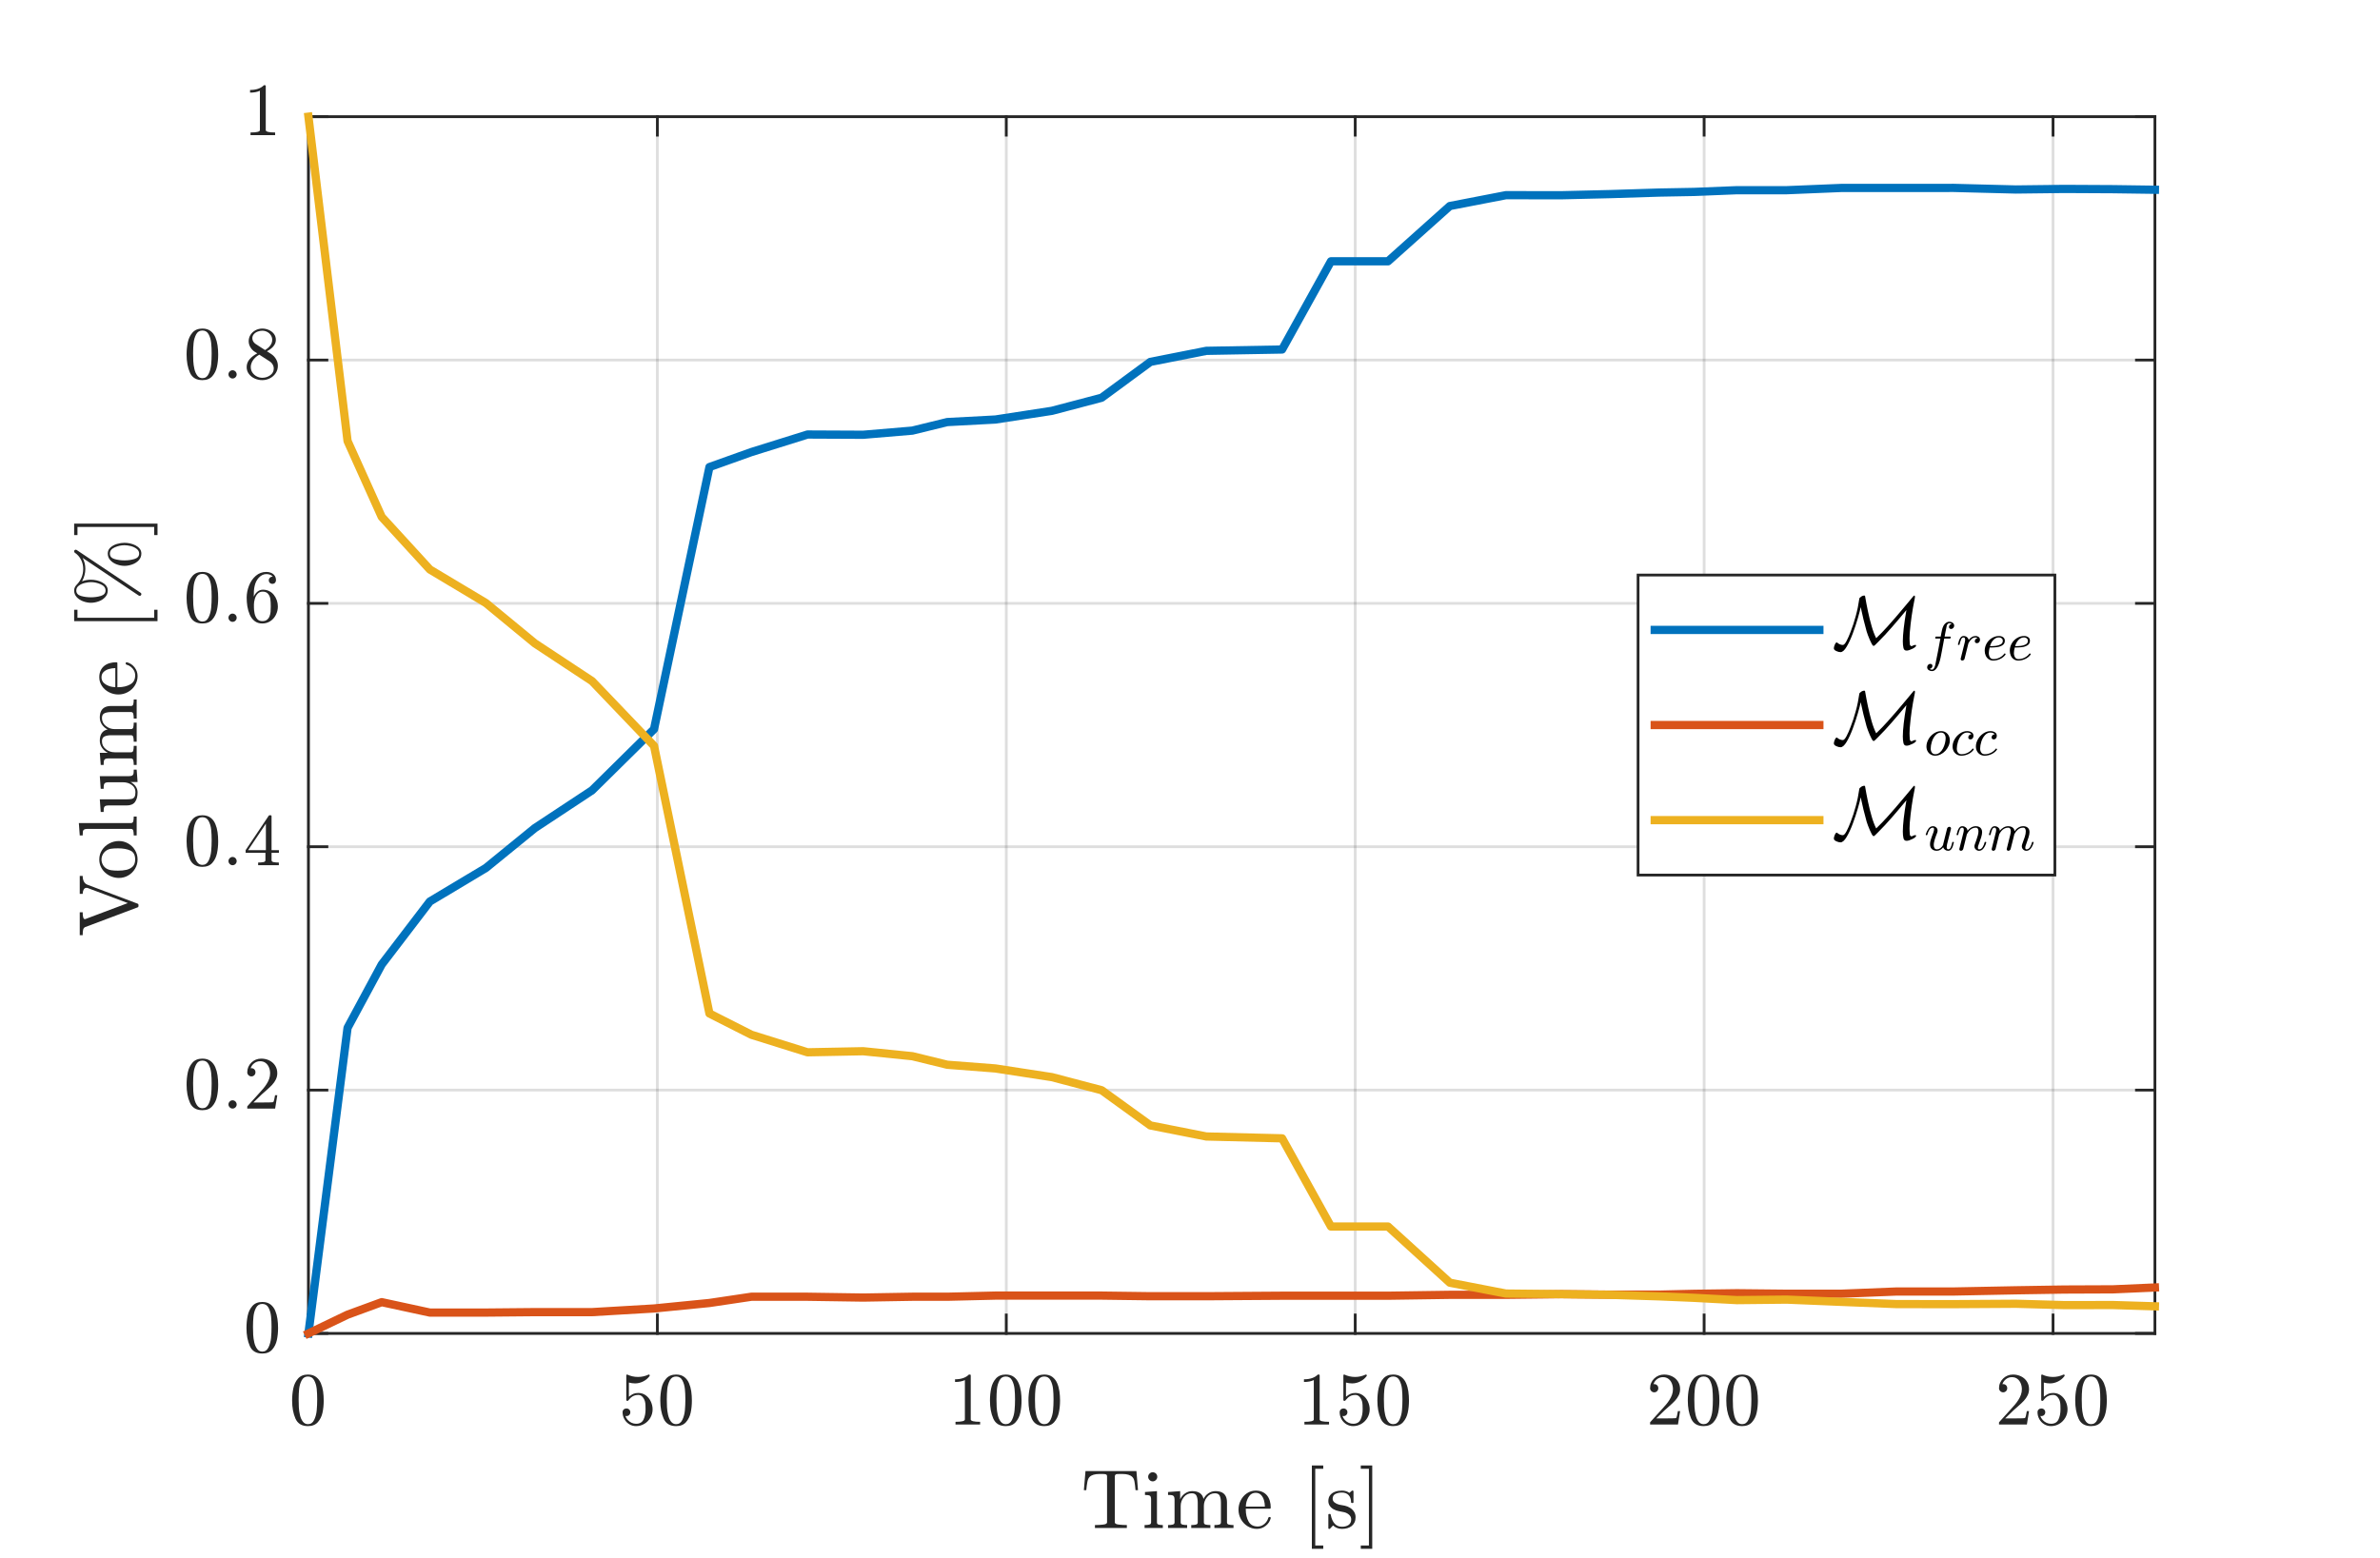 <?xml version="1.0"?>
<!DOCTYPE svg PUBLIC '-//W3C//DTD SVG 1.0//EN'
          'http://www.w3.org/TR/2001/REC-SVG-20010904/DTD/svg10.dtd'>
<svg xmlns:xlink="http://www.w3.org/1999/xlink" style="fill-opacity:1; color-rendering:auto; color-interpolation:auto; text-rendering:auto; stroke:black; stroke-linecap:square; stroke-miterlimit:10; shape-rendering:auto; stroke-opacity:1; fill:black; stroke-dasharray:none; font-weight:normal; stroke-width:1; font-family:'Dialog'; font-style:normal; stroke-linejoin:miter; font-size:12px; stroke-dashoffset:0; image-rendering:auto;" width="571" height="374" xmlns="http://www.w3.org/2000/svg"
><rect width="100%" height="100%" fill="#333333" stroke="none"/><!--Generated by the Batik Graphics2D SVG Generator--><defs id="genericDefs"
  /><g
  ><defs id="defs1"
    ><clipPath clipPathUnits="userSpaceOnUse" id="clipPath1"
      ><path d="M0 0 L571 0 L571 374 L0 374 L0 0 Z"
      /></clipPath
    ></defs
    ><g style="fill:white; stroke:white;"
    ><rect x="0" y="0" width="571" style="clip-path:url(#clipPath1); stroke:none;" height="374"
    /></g
    ><g style="fill:white; text-rendering:optimizeSpeed; color-rendering:optimizeSpeed; image-rendering:optimizeSpeed; shape-rendering:crispEdges; stroke:white; color-interpolation:sRGB;"
    ><rect x="0" width="571" height="374" y="0" style="stroke:none;"
      /><path style="stroke:none;" d="M74 320 L517 320 L517 28 L74 28 Z"
    /></g
    ><g style="stroke-linecap:butt; fill-opacity:0.149; fill:rgb(38,38,38); text-rendering:geometricPrecision; image-rendering:optimizeQuality; color-rendering:optimizeQuality; stroke-linejoin:round; stroke:rgb(38,38,38); color-interpolation:linearRGB; stroke-width:0.66; stroke-opacity:0.149;"
    ><line y2="28" style="fill:none;" x1="74" x2="74" y1="320"
      /><line y2="28" style="fill:none;" x1="157.712" x2="157.712" y1="320"
      /><line y2="28" style="fill:none;" x1="241.423" x2="241.423" y1="320"
      /><line y2="28" style="fill:none;" x1="325.135" x2="325.135" y1="320"
      /><line y2="28" style="fill:none;" x1="408.847" x2="408.847" y1="320"
      /><line y2="28" style="fill:none;" x1="492.559" x2="492.559" y1="320"
      /><line y2="320" style="fill:none;" x1="517" x2="74" y1="320"
      /><line y2="261.6" style="fill:none;" x1="517" x2="74" y1="261.6"
      /><line y2="203.2" style="fill:none;" x1="517" x2="74" y1="203.2"
      /><line y2="144.8" style="fill:none;" x1="517" x2="74" y1="144.8"
      /><line y2="86.4" style="fill:none;" x1="517" x2="74" y1="86.4"
      /><line y2="28" style="fill:none;" x1="517" x2="74" y1="28"
      /><line x1="74" x2="517" y1="320" style="stroke-linecap:square; fill-opacity:1; fill:none; stroke-opacity:1;" y2="320"
      /><line x1="74" x2="517" y1="28" style="stroke-linecap:square; fill-opacity:1; fill:none; stroke-opacity:1;" y2="28"
      /><line x1="74" x2="74" y1="320" style="stroke-linecap:square; fill-opacity:1; fill:none; stroke-opacity:1;" y2="315.57"
      /><line x1="157.712" x2="157.712" y1="320" style="stroke-linecap:square; fill-opacity:1; fill:none; stroke-opacity:1;" y2="315.57"
      /><line x1="241.423" x2="241.423" y1="320" style="stroke-linecap:square; fill-opacity:1; fill:none; stroke-opacity:1;" y2="315.57"
      /><line x1="325.135" x2="325.135" y1="320" style="stroke-linecap:square; fill-opacity:1; fill:none; stroke-opacity:1;" y2="315.57"
      /><line x1="408.847" x2="408.847" y1="320" style="stroke-linecap:square; fill-opacity:1; fill:none; stroke-opacity:1;" y2="315.57"
      /><line x1="492.559" x2="492.559" y1="320" style="stroke-linecap:square; fill-opacity:1; fill:none; stroke-opacity:1;" y2="315.57"
      /><line x1="74" x2="74" y1="28" style="stroke-linecap:square; fill-opacity:1; fill:none; stroke-opacity:1;" y2="32.43"
      /><line x1="157.712" x2="157.712" y1="28" style="stroke-linecap:square; fill-opacity:1; fill:none; stroke-opacity:1;" y2="32.43"
      /><line x1="241.423" x2="241.423" y1="28" style="stroke-linecap:square; fill-opacity:1; fill:none; stroke-opacity:1;" y2="32.43"
      /><line x1="325.135" x2="325.135" y1="28" style="stroke-linecap:square; fill-opacity:1; fill:none; stroke-opacity:1;" y2="32.43"
      /><line x1="408.847" x2="408.847" y1="28" style="stroke-linecap:square; fill-opacity:1; fill:none; stroke-opacity:1;" y2="32.43"
      /><line x1="492.559" x2="492.559" y1="28" style="stroke-linecap:square; fill-opacity:1; fill:none; stroke-opacity:1;" y2="32.43"
    /></g
    ><g transform="translate(74,326.333)" style="font-size:18.472px; fill:rgb(38,38,38); text-rendering:geometricPrecision; image-rendering:optimizeQuality; color-rendering:optimizeQuality; font-family:'mwa_cmr10'; stroke:rgb(38,38,38); color-interpolation:linearRGB;"
    ><path style="stroke:none;" d="M-0.118 15.907 Q-2.321 15.907 -3.118 14.095 Q-3.915 12.282 -3.915 9.782 Q-3.915 8.22 -3.626 6.837 Q-3.337 5.454 -2.493 4.493 Q-1.649 3.532 -0.118 3.532 Q1.069 3.532 1.827 4.11 Q2.585 4.689 2.976 5.61 Q3.366 6.532 3.515 7.579 Q3.663 8.626 3.663 9.782 Q3.663 11.329 3.374 12.673 Q3.085 14.017 2.249 14.962 Q1.413 15.907 -0.118 15.907 ZM-0.118 15.438 Q0.882 15.438 1.374 14.415 Q1.866 13.392 1.984 12.142 Q2.101 10.892 2.101 9.485 Q2.101 8.126 1.984 6.985 Q1.866 5.845 1.382 4.923 Q0.898 4.001 -0.118 4.001 Q-1.134 4.001 -1.626 4.931 Q-2.118 5.86 -2.235 6.993 Q-2.352 8.126 -2.352 9.485 Q-2.352 10.485 -2.306 11.376 Q-2.259 12.267 -2.048 13.212 Q-1.837 14.157 -1.36 14.798 Q-0.884 15.438 -0.118 15.438 Z"
    /></g
    ><g transform="translate(157.712,326.333)" style="font-size:18.472px; fill:rgb(38,38,38); text-rendering:geometricPrecision; image-rendering:optimizeQuality; color-rendering:optimizeQuality; font-family:'mwa_cmr10'; stroke:rgb(38,38,38); color-interpolation:linearRGB;"
    ><path style="stroke:none;" d="M-7.674 13.47 Q-7.486 14.001 -7.103 14.431 Q-6.721 14.86 -6.197 15.102 Q-5.674 15.345 -5.111 15.345 Q-3.814 15.345 -3.322 14.329 Q-2.83 13.313 -2.83 11.876 Q-2.83 11.251 -2.853 10.829 Q-2.877 10.407 -2.97 10.001 Q-3.142 9.376 -3.557 8.899 Q-3.97 8.423 -4.58 8.423 Q-5.189 8.423 -5.619 8.61 Q-6.049 8.798 -6.322 9.04 Q-6.596 9.282 -6.806 9.556 Q-7.017 9.829 -7.08 9.845 L-7.283 9.845 Q-7.314 9.845 -7.385 9.79 Q-7.455 9.735 -7.455 9.673 L-7.455 3.673 Q-7.455 3.626 -7.392 3.579 Q-7.33 3.532 -7.283 3.532 L-7.221 3.532 Q-6.017 4.11 -4.642 4.11 Q-3.314 4.11 -2.08 3.532 L-2.017 3.532 Q-1.955 3.532 -1.9 3.571 Q-1.845 3.61 -1.845 3.673 L-1.845 3.829 Q-1.845 3.923 -1.892 3.923 Q-2.502 4.735 -3.432 5.196 Q-4.361 5.657 -5.346 5.657 Q-6.064 5.657 -6.83 5.454 L-6.83 8.86 Q-6.236 8.376 -5.76 8.165 Q-5.283 7.954 -4.564 7.954 Q-3.564 7.954 -2.775 8.524 Q-1.986 9.095 -1.564 10.017 Q-1.142 10.938 -1.142 11.892 Q-1.142 12.97 -1.681 13.899 Q-2.22 14.829 -3.135 15.368 Q-4.049 15.907 -5.111 15.907 Q-6.002 15.907 -6.744 15.454 Q-7.486 15.001 -7.916 14.227 Q-8.345 13.454 -8.345 12.579 Q-8.345 12.173 -8.08 11.923 Q-7.814 11.673 -7.424 11.673 Q-7.017 11.673 -6.752 11.931 Q-6.486 12.188 -6.486 12.579 Q-6.486 12.97 -6.752 13.235 Q-7.017 13.501 -7.424 13.501 Q-7.471 13.501 -7.556 13.485 Q-7.642 13.47 -7.674 13.47 Z"
      /><path style="stroke:none;" d="M4.5 15.907 Q2.297 15.907 1.5 14.095 Q0.703 12.282 0.703 9.782 Q0.703 8.22 0.992 6.837 Q1.281 5.454 2.125 4.493 Q2.969 3.532 4.5 3.532 Q5.688 3.532 6.445 4.11 Q7.203 4.689 7.594 5.61 Q7.984 6.532 8.133 7.579 Q8.281 8.626 8.281 9.782 Q8.281 11.329 7.992 12.673 Q7.703 14.017 6.867 14.962 Q6.031 15.907 4.5 15.907 ZM4.5 15.438 Q5.5 15.438 5.992 14.415 Q6.484 13.392 6.602 12.142 Q6.719 10.892 6.719 9.485 Q6.719 8.126 6.602 6.985 Q6.484 5.845 6 4.923 Q5.516 4.001 4.5 4.001 Q3.484 4.001 2.992 4.931 Q2.5 5.86 2.383 6.993 Q2.266 8.126 2.266 9.485 Q2.266 10.485 2.312 11.376 Q2.359 12.267 2.57 13.212 Q2.781 14.157 3.258 14.798 Q3.734 15.438 4.5 15.438 Z"
    /></g
    ><g transform="translate(241.423,326.333)" style="font-size:18.472px; fill:rgb(38,38,38); text-rendering:geometricPrecision; image-rendering:optimizeQuality; color-rendering:optimizeQuality; font-family:'mwa_cmr10'; stroke:rgb(38,38,38); color-interpolation:linearRGB;"
    ><path style="stroke:none;" d="M-12.182 15.517 L-12.182 14.876 Q-9.932 14.876 -9.932 14.313 L-9.932 4.86 Q-10.87 5.314 -12.292 5.314 L-12.292 4.673 Q-10.089 4.673 -8.964 3.532 L-8.698 3.532 Q-8.635 3.532 -8.581 3.579 Q-8.526 3.626 -8.526 3.688 L-8.526 14.313 Q-8.526 14.876 -6.276 14.876 L-6.276 15.517 L-12.182 15.517 Z"
      /><path style="stroke:none;" d="M-0.118 15.907 Q-2.321 15.907 -3.118 14.095 Q-3.915 12.282 -3.915 9.782 Q-3.915 8.22 -3.626 6.837 Q-3.337 5.454 -2.493 4.493 Q-1.649 3.532 -0.118 3.532 Q1.069 3.532 1.827 4.11 Q2.585 4.689 2.976 5.61 Q3.366 6.532 3.515 7.579 Q3.663 8.626 3.663 9.782 Q3.663 11.329 3.374 12.673 Q3.085 14.017 2.249 14.962 Q1.413 15.907 -0.118 15.907 ZM-0.118 15.438 Q0.882 15.438 1.374 14.415 Q1.866 13.392 1.984 12.142 Q2.101 10.892 2.101 9.485 Q2.101 8.126 1.984 6.985 Q1.866 5.845 1.382 4.923 Q0.898 4.001 -0.118 4.001 Q-1.134 4.001 -1.626 4.931 Q-2.118 5.86 -2.235 6.993 Q-2.352 8.126 -2.352 9.485 Q-2.352 10.485 -2.306 11.376 Q-2.259 12.267 -2.048 13.212 Q-1.837 14.157 -1.36 14.798 Q-0.884 15.438 -0.118 15.438 Z"
      /><path style="stroke:none;" d="M9.118 15.907 Q6.915 15.907 6.118 14.095 Q5.321 12.282 5.321 9.782 Q5.321 8.22 5.61 6.837 Q5.899 5.454 6.743 4.493 Q7.587 3.532 9.118 3.532 Q10.306 3.532 11.063 4.11 Q11.821 4.689 12.212 5.61 Q12.602 6.532 12.751 7.579 Q12.899 8.626 12.899 9.782 Q12.899 11.329 12.61 12.673 Q12.321 14.017 11.485 14.962 Q10.649 15.907 9.118 15.907 ZM9.118 15.438 Q10.118 15.438 10.61 14.415 Q11.102 13.392 11.22 12.142 Q11.337 10.892 11.337 9.485 Q11.337 8.126 11.22 6.985 Q11.102 5.845 10.618 4.923 Q10.134 4.001 9.118 4.001 Q8.102 4.001 7.61 4.931 Q7.118 5.86 7.001 6.993 Q6.884 8.126 6.884 9.485 Q6.884 10.485 6.931 11.376 Q6.978 12.267 7.188 13.212 Q7.399 14.157 7.876 14.798 Q8.352 15.438 9.118 15.438 Z"
    /></g
    ><g transform="translate(325.135,326.333)" style="font-size:18.472px; fill:rgb(38,38,38); text-rendering:geometricPrecision; image-rendering:optimizeQuality; color-rendering:optimizeQuality; font-family:'mwa_cmr10'; stroke:rgb(38,38,38); color-interpolation:linearRGB;"
    ><path style="stroke:none;" d="M-12.182 15.517 L-12.182 14.876 Q-9.932 14.876 -9.932 14.313 L-9.932 4.86 Q-10.87 5.314 -12.292 5.314 L-12.292 4.673 Q-10.089 4.673 -8.964 3.532 L-8.698 3.532 Q-8.635 3.532 -8.581 3.579 Q-8.526 3.626 -8.526 3.688 L-8.526 14.313 Q-8.526 14.876 -6.276 14.876 L-6.276 15.517 L-12.182 15.517 Z"
      /><path style="stroke:none;" d="M-3.056 13.47 Q-2.868 14.001 -2.485 14.431 Q-2.102 14.86 -1.579 15.102 Q-1.056 15.345 -0.493 15.345 Q0.804 15.345 1.296 14.329 Q1.788 13.313 1.788 11.876 Q1.788 11.251 1.765 10.829 Q1.741 10.407 1.648 10.001 Q1.476 9.376 1.062 8.899 Q0.648 8.423 0.038 8.423 Q-0.571 8.423 -1.001 8.61 Q-1.431 8.798 -1.704 9.04 Q-1.977 9.282 -2.188 9.556 Q-2.399 9.829 -2.462 9.845 L-2.665 9.845 Q-2.696 9.845 -2.767 9.79 Q-2.837 9.735 -2.837 9.673 L-2.837 3.673 Q-2.837 3.626 -2.774 3.579 Q-2.712 3.532 -2.665 3.532 L-2.602 3.532 Q-1.399 4.11 -0.024 4.11 Q1.304 4.11 2.538 3.532 L2.601 3.532 Q2.663 3.532 2.718 3.571 Q2.773 3.61 2.773 3.673 L2.773 3.829 Q2.773 3.923 2.726 3.923 Q2.116 4.735 1.187 5.196 Q0.257 5.657 -0.727 5.657 Q-1.446 5.657 -2.212 5.454 L-2.212 8.86 Q-1.618 8.376 -1.141 8.165 Q-0.665 7.954 0.054 7.954 Q1.054 7.954 1.843 8.524 Q2.632 9.095 3.054 10.017 Q3.476 10.938 3.476 11.892 Q3.476 12.97 2.937 13.899 Q2.398 14.829 1.484 15.368 Q0.569 15.907 -0.493 15.907 Q-1.384 15.907 -2.126 15.454 Q-2.868 15.001 -3.298 14.227 Q-3.727 13.454 -3.727 12.579 Q-3.727 12.173 -3.462 11.923 Q-3.196 11.673 -2.806 11.673 Q-2.399 11.673 -2.134 11.931 Q-1.868 12.188 -1.868 12.579 Q-1.868 12.97 -2.134 13.235 Q-2.399 13.501 -2.806 13.501 Q-2.852 13.501 -2.938 13.485 Q-3.024 13.47 -3.056 13.47 Z"
      /><path style="stroke:none;" d="M9.118 15.907 Q6.915 15.907 6.118 14.095 Q5.321 12.282 5.321 9.782 Q5.321 8.22 5.61 6.837 Q5.899 5.454 6.743 4.493 Q7.587 3.532 9.118 3.532 Q10.306 3.532 11.063 4.11 Q11.821 4.689 12.212 5.61 Q12.602 6.532 12.751 7.579 Q12.899 8.626 12.899 9.782 Q12.899 11.329 12.61 12.673 Q12.321 14.017 11.485 14.962 Q10.649 15.907 9.118 15.907 ZM9.118 15.438 Q10.118 15.438 10.61 14.415 Q11.102 13.392 11.22 12.142 Q11.337 10.892 11.337 9.485 Q11.337 8.126 11.22 6.985 Q11.102 5.845 10.618 4.923 Q10.134 4.001 9.118 4.001 Q8.102 4.001 7.61 4.931 Q7.118 5.86 7.001 6.993 Q6.884 8.126 6.884 9.485 Q6.884 10.485 6.931 11.376 Q6.978 12.267 7.188 13.212 Q7.399 14.157 7.876 14.798 Q8.352 15.438 9.118 15.438 Z"
    /></g
    ><g transform="translate(408.847,326.333)" style="font-size:18.472px; fill:rgb(38,38,38); text-rendering:geometricPrecision; image-rendering:optimizeQuality; color-rendering:optimizeQuality; font-family:'mwa_cmr10'; stroke:rgb(38,38,38); color-interpolation:linearRGB;"
    ><path style="stroke:none;" d="M-12.964 15.517 L-12.964 15.032 Q-12.964 14.985 -12.917 14.938 L-10.12 11.845 Q-9.495 11.157 -9.096 10.688 Q-8.698 10.22 -8.315 9.618 Q-7.932 9.017 -7.706 8.384 Q-7.479 7.751 -7.479 7.048 Q-7.479 6.314 -7.753 5.642 Q-8.026 4.97 -8.565 4.564 Q-9.104 4.157 -9.87 4.157 Q-10.651 4.157 -11.276 4.626 Q-11.901 5.095 -12.151 5.845 Q-12.089 5.829 -11.964 5.829 Q-11.557 5.829 -11.276 6.103 Q-10.995 6.376 -10.995 6.814 Q-10.995 7.22 -11.276 7.509 Q-11.557 7.798 -11.964 7.798 Q-12.385 7.798 -12.675 7.501 Q-12.964 7.204 -12.964 6.814 Q-12.964 6.126 -12.706 5.532 Q-12.448 4.939 -11.971 4.478 Q-11.495 4.017 -10.893 3.774 Q-10.292 3.532 -9.604 3.532 Q-8.573 3.532 -7.69 3.962 Q-6.807 4.392 -6.284 5.189 Q-5.76 5.985 -5.76 7.048 Q-5.76 7.829 -6.104 8.532 Q-6.448 9.235 -6.987 9.813 Q-7.526 10.392 -8.362 11.118 Q-9.198 11.845 -9.464 12.095 L-11.495 14.063 L-9.76 14.063 Q-8.495 14.063 -7.635 14.04 Q-6.776 14.017 -6.729 13.97 Q-6.51 13.735 -6.292 12.313 L-5.76 12.313 L-6.276 15.517 L-12.964 15.517 Z"
      /><path style="stroke:none;" d="M-0.118 15.907 Q-2.321 15.907 -3.118 14.095 Q-3.915 12.282 -3.915 9.782 Q-3.915 8.22 -3.626 6.837 Q-3.337 5.454 -2.493 4.493 Q-1.649 3.532 -0.118 3.532 Q1.069 3.532 1.827 4.11 Q2.585 4.689 2.976 5.61 Q3.366 6.532 3.515 7.579 Q3.663 8.626 3.663 9.782 Q3.663 11.329 3.374 12.673 Q3.085 14.017 2.249 14.962 Q1.413 15.907 -0.118 15.907 ZM-0.118 15.438 Q0.882 15.438 1.374 14.415 Q1.866 13.392 1.984 12.142 Q2.101 10.892 2.101 9.485 Q2.101 8.126 1.984 6.985 Q1.866 5.845 1.382 4.923 Q0.898 4.001 -0.118 4.001 Q-1.134 4.001 -1.626 4.931 Q-2.118 5.86 -2.235 6.993 Q-2.352 8.126 -2.352 9.485 Q-2.352 10.485 -2.306 11.376 Q-2.259 12.267 -2.048 13.212 Q-1.837 14.157 -1.36 14.798 Q-0.884 15.438 -0.118 15.438 Z"
      /><path style="stroke:none;" d="M9.118 15.907 Q6.915 15.907 6.118 14.095 Q5.321 12.282 5.321 9.782 Q5.321 8.22 5.61 6.837 Q5.899 5.454 6.743 4.493 Q7.587 3.532 9.118 3.532 Q10.306 3.532 11.063 4.11 Q11.821 4.689 12.212 5.61 Q12.602 6.532 12.751 7.579 Q12.899 8.626 12.899 9.782 Q12.899 11.329 12.61 12.673 Q12.321 14.017 11.485 14.962 Q10.649 15.907 9.118 15.907 ZM9.118 15.438 Q10.118 15.438 10.61 14.415 Q11.102 13.392 11.22 12.142 Q11.337 10.892 11.337 9.485 Q11.337 8.126 11.22 6.985 Q11.102 5.845 10.618 4.923 Q10.134 4.001 9.118 4.001 Q8.102 4.001 7.61 4.931 Q7.118 5.86 7.001 6.993 Q6.884 8.126 6.884 9.485 Q6.884 10.485 6.931 11.376 Q6.978 12.267 7.188 13.212 Q7.399 14.157 7.876 14.798 Q8.352 15.438 9.118 15.438 Z"
    /></g
    ><g transform="translate(492.559,326.333)" style="font-size:18.472px; fill:rgb(38,38,38); text-rendering:geometricPrecision; image-rendering:optimizeQuality; color-rendering:optimizeQuality; font-family:'mwa_cmr10'; stroke:rgb(38,38,38); color-interpolation:linearRGB;"
    ><path style="stroke:none;" d="M-12.964 15.517 L-12.964 15.032 Q-12.964 14.985 -12.917 14.938 L-10.12 11.845 Q-9.495 11.157 -9.096 10.688 Q-8.698 10.22 -8.315 9.618 Q-7.932 9.017 -7.706 8.384 Q-7.479 7.751 -7.479 7.048 Q-7.479 6.314 -7.753 5.642 Q-8.026 4.97 -8.565 4.564 Q-9.104 4.157 -9.87 4.157 Q-10.651 4.157 -11.276 4.626 Q-11.901 5.095 -12.151 5.845 Q-12.089 5.829 -11.964 5.829 Q-11.557 5.829 -11.276 6.103 Q-10.995 6.376 -10.995 6.814 Q-10.995 7.22 -11.276 7.509 Q-11.557 7.798 -11.964 7.798 Q-12.385 7.798 -12.675 7.501 Q-12.964 7.204 -12.964 6.814 Q-12.964 6.126 -12.706 5.532 Q-12.448 4.939 -11.971 4.478 Q-11.495 4.017 -10.893 3.774 Q-10.292 3.532 -9.604 3.532 Q-8.573 3.532 -7.69 3.962 Q-6.807 4.392 -6.284 5.189 Q-5.76 5.985 -5.76 7.048 Q-5.76 7.829 -6.104 8.532 Q-6.448 9.235 -6.987 9.813 Q-7.526 10.392 -8.362 11.118 Q-9.198 11.845 -9.464 12.095 L-11.495 14.063 L-9.76 14.063 Q-8.495 14.063 -7.635 14.04 Q-6.776 14.017 -6.729 13.97 Q-6.51 13.735 -6.292 12.313 L-5.76 12.313 L-6.276 15.517 L-12.964 15.517 Z"
      /><path style="stroke:none;" d="M-3.056 13.47 Q-2.868 14.001 -2.485 14.431 Q-2.102 14.86 -1.579 15.102 Q-1.056 15.345 -0.493 15.345 Q0.804 15.345 1.296 14.329 Q1.788 13.313 1.788 11.876 Q1.788 11.251 1.765 10.829 Q1.741 10.407 1.648 10.001 Q1.476 9.376 1.062 8.899 Q0.648 8.423 0.038 8.423 Q-0.571 8.423 -1.001 8.61 Q-1.431 8.798 -1.704 9.04 Q-1.977 9.282 -2.188 9.556 Q-2.399 9.829 -2.462 9.845 L-2.665 9.845 Q-2.696 9.845 -2.767 9.79 Q-2.837 9.735 -2.837 9.673 L-2.837 3.673 Q-2.837 3.626 -2.774 3.579 Q-2.712 3.532 -2.665 3.532 L-2.602 3.532 Q-1.399 4.11 -0.024 4.11 Q1.304 4.11 2.538 3.532 L2.601 3.532 Q2.663 3.532 2.718 3.571 Q2.773 3.61 2.773 3.673 L2.773 3.829 Q2.773 3.923 2.726 3.923 Q2.116 4.735 1.187 5.196 Q0.257 5.657 -0.727 5.657 Q-1.446 5.657 -2.212 5.454 L-2.212 8.86 Q-1.618 8.376 -1.141 8.165 Q-0.665 7.954 0.054 7.954 Q1.054 7.954 1.843 8.524 Q2.632 9.095 3.054 10.017 Q3.476 10.938 3.476 11.892 Q3.476 12.97 2.937 13.899 Q2.398 14.829 1.484 15.368 Q0.569 15.907 -0.493 15.907 Q-1.384 15.907 -2.126 15.454 Q-2.868 15.001 -3.298 14.227 Q-3.727 13.454 -3.727 12.579 Q-3.727 12.173 -3.462 11.923 Q-3.196 11.673 -2.806 11.673 Q-2.399 11.673 -2.134 11.931 Q-1.868 12.188 -1.868 12.579 Q-1.868 12.97 -2.134 13.235 Q-2.399 13.501 -2.806 13.501 Q-2.852 13.501 -2.938 13.485 Q-3.024 13.47 -3.056 13.47 Z"
      /><path style="stroke:none;" d="M9.118 15.907 Q6.915 15.907 6.118 14.095 Q5.321 12.282 5.321 9.782 Q5.321 8.22 5.61 6.837 Q5.899 5.454 6.743 4.493 Q7.587 3.532 9.118 3.532 Q10.306 3.532 11.063 4.11 Q11.821 4.689 12.212 5.61 Q12.602 6.532 12.751 7.579 Q12.899 8.626 12.899 9.782 Q12.899 11.329 12.61 12.673 Q12.321 14.017 11.485 14.962 Q10.649 15.907 9.118 15.907 ZM9.118 15.438 Q10.118 15.438 10.61 14.415 Q11.102 13.392 11.22 12.142 Q11.337 10.892 11.337 9.485 Q11.337 8.126 11.22 6.985 Q11.102 5.845 10.618 4.923 Q10.134 4.001 9.118 4.001 Q8.102 4.001 7.61 4.931 Q7.118 5.86 7.001 6.993 Q6.884 8.126 6.884 9.485 Q6.884 10.485 6.931 11.376 Q6.978 12.267 7.188 13.212 Q7.399 14.157 7.876 14.798 Q8.352 15.438 9.118 15.438 Z"
    /></g
    ><g transform="translate(295.5,349.617)" style="font-size:20.319px; fill:rgb(38,38,38); text-rendering:geometricPrecision; image-rendering:optimizeQuality; color-rendering:optimizeQuality; font-family:'mwa_cmr10'; stroke:rgb(38,38,38); color-interpolation:linearRGB;"
    ><path style="stroke:none;" d="M-32.805 17.068 L-32.805 16.365 Q-31.789 16.365 -30.844 16.256 Q-29.899 16.146 -29.899 15.725 L-29.899 4.74 Q-29.899 4.318 -30.141 4.217 Q-30.383 4.115 -30.914 4.115 L-31.758 4.115 Q-33.399 4.115 -34.102 4.834 Q-34.461 5.193 -34.617 5.99 Q-34.774 6.787 -34.883 7.99 L-35.461 7.99 L-35.071 3.412 L-22.852 3.412 L-22.477 7.99 L-23.071 7.99 Q-23.18 6.693 -23.321 5.935 Q-23.461 5.178 -23.836 4.834 Q-24.539 4.115 -26.18 4.115 L-27.024 4.115 Q-27.383 4.115 -27.578 4.139 Q-27.774 4.162 -27.907 4.303 Q-28.039 4.443 -28.039 4.74 L-28.039 15.725 Q-28.039 16.146 -27.086 16.256 Q-26.133 16.365 -25.149 16.365 L-25.149 17.068 L-32.805 17.068 Z"
      /><path style="stroke:none;" d="M-20.895 17.068 L-20.895 16.365 Q-20.208 16.365 -19.77 16.256 Q-19.333 16.146 -19.333 15.725 L-19.333 10.271 Q-19.333 9.506 -19.63 9.326 Q-19.927 9.146 -20.802 9.146 L-20.802 8.443 L-17.927 8.225 L-17.927 15.725 Q-17.927 16.146 -17.544 16.256 Q-17.161 16.365 -16.52 16.365 L-16.52 17.068 L-20.895 17.068 ZM-20.036 4.787 Q-20.036 4.349 -19.708 4.021 Q-19.38 3.693 -18.942 3.693 Q-18.661 3.693 -18.395 3.834 Q-18.13 3.974 -17.989 4.24 Q-17.849 4.506 -17.849 4.787 Q-17.849 5.224 -18.177 5.553 Q-18.505 5.881 -18.942 5.881 Q-19.38 5.881 -19.708 5.553 Q-20.036 5.224 -20.036 4.787 Z"
      /><path style="stroke:none;" d="M-15.267 17.068 L-15.267 16.365 Q-14.579 16.365 -14.142 16.256 Q-13.704 16.146 -13.704 15.725 L-13.704 10.271 Q-13.704 9.74 -13.861 9.498 Q-14.017 9.256 -14.321 9.201 Q-14.626 9.146 -15.267 9.146 L-15.267 8.443 L-12.361 8.225 L-12.361 10.178 Q-11.97 9.318 -11.181 8.771 Q-10.392 8.225 -9.47 8.225 Q-7.157 8.225 -6.751 10.1 Q-6.361 9.271 -5.587 8.748 Q-4.814 8.225 -3.892 8.225 Q-2.986 8.225 -2.368 8.521 Q-1.751 8.818 -1.439 9.42 Q-1.126 10.021 -1.126 10.928 L-1.126 15.725 Q-1.126 16.146 -0.681 16.256 Q-0.235 16.365 0.436 16.365 L0.436 17.068 L-4.142 17.068 L-4.142 16.365 Q-3.454 16.365 -3.017 16.256 Q-2.579 16.146 -2.579 15.725 L-2.579 10.99 Q-2.579 9.975 -2.861 9.357 Q-3.142 8.74 -4.017 8.74 Q-5.173 8.74 -5.923 9.67 Q-6.673 10.6 -6.673 11.787 L-6.673 15.725 Q-6.673 16.146 -6.236 16.256 Q-5.798 16.365 -5.111 16.365 L-5.111 17.068 L-9.704 17.068 L-9.704 16.365 Q-9.017 16.365 -8.579 16.256 Q-8.142 16.146 -8.142 15.725 L-8.142 10.99 Q-8.142 10.006 -8.423 9.373 Q-8.704 8.74 -9.579 8.74 Q-10.736 8.74 -11.486 9.67 Q-12.236 10.6 -12.236 11.787 L-12.236 15.725 Q-12.236 16.146 -11.798 16.256 Q-11.361 16.365 -10.689 16.365 L-10.689 17.068 L-15.267 17.068 Z"
      /><path style="stroke:none;" d="M6.057 17.287 Q4.838 17.287 3.815 16.646 Q2.791 16.006 2.213 14.943 Q1.635 13.881 1.635 12.678 Q1.635 11.506 2.166 10.451 Q2.697 9.396 3.651 8.748 Q4.604 8.1 5.776 8.1 Q6.682 8.1 7.362 8.412 Q8.041 8.725 8.486 9.271 Q8.932 9.818 9.151 10.56 Q9.369 11.303 9.369 12.178 Q9.369 12.443 9.166 12.443 L3.385 12.443 L3.385 12.662 Q3.385 14.318 4.049 15.514 Q4.713 16.709 6.229 16.709 Q6.838 16.709 7.362 16.435 Q7.885 16.162 8.276 15.67 Q8.666 15.178 8.791 14.631 Q8.822 14.553 8.877 14.498 Q8.932 14.443 8.994 14.443 L9.166 14.443 Q9.369 14.443 9.369 14.709 Q9.088 15.834 8.151 16.56 Q7.213 17.287 6.057 17.287 ZM3.401 11.943 L7.963 11.943 Q7.963 11.193 7.752 10.428 Q7.541 9.662 7.049 9.146 Q6.557 8.631 5.776 8.631 Q4.635 8.631 4.018 9.693 Q3.401 10.756 3.401 11.943 Z"
      /><path style="stroke:none;" d="M19.236 22.068 L19.236 2.068 L21.97 2.068 L21.97 2.865 L20.048 2.865 L20.048 21.271 L21.97 21.271 L21.97 22.068 L19.236 22.068 Z"
      /><path style="stroke:none;" d="M23.193 17.131 L23.193 13.865 Q23.193 13.709 23.364 13.709 L23.599 13.709 Q23.724 13.709 23.755 13.865 Q24.318 16.771 26.458 16.771 Q27.411 16.771 28.044 16.342 Q28.677 15.912 28.677 15.006 Q28.677 14.365 28.185 13.912 Q27.693 13.459 27.005 13.287 L25.661 13.021 Q24.989 12.881 24.443 12.576 Q23.896 12.271 23.544 11.771 Q23.193 11.271 23.193 10.6 Q23.193 9.725 23.654 9.162 Q24.114 8.6 24.857 8.35 Q25.599 8.1 26.458 8.1 Q27.489 8.1 28.239 8.646 L28.818 8.146 Q28.818 8.1 28.911 8.1 L29.068 8.1 Q29.13 8.1 29.177 8.154 Q29.224 8.209 29.224 8.271 L29.224 10.881 Q29.224 11.068 29.068 11.068 L28.818 11.068 Q28.646 11.068 28.646 10.881 Q28.646 9.834 28.068 9.201 Q27.489 8.568 26.443 8.568 Q25.536 8.568 24.88 8.904 Q24.224 9.24 24.224 10.053 Q24.224 10.6 24.693 10.959 Q25.161 11.318 25.802 11.475 L27.161 11.725 Q27.849 11.881 28.435 12.256 Q29.021 12.631 29.372 13.193 Q29.724 13.756 29.724 14.475 Q29.724 15.193 29.474 15.725 Q29.224 16.256 28.779 16.607 Q28.333 16.959 27.724 17.123 Q27.114 17.287 26.458 17.287 Q25.208 17.287 24.318 16.459 L23.583 17.24 Q23.583 17.287 23.474 17.287 L23.364 17.287 Q23.193 17.287 23.193 17.131 Z"
      /><path style="stroke:none;" d="M30.973 22.068 L30.973 21.271 L32.926 21.271 L32.926 2.865 L30.973 2.865 L30.973 2.068 L33.723 2.068 L33.723 22.068 L30.973 22.068 Z"
    /></g
    ><g style="fill:rgb(38,38,38); text-rendering:geometricPrecision; image-rendering:optimizeQuality; color-rendering:optimizeQuality; stroke-linejoin:round; stroke:rgb(38,38,38); color-interpolation:linearRGB; stroke-width:0.66;"
    ><line y2="28" style="fill:none;" x1="74" x2="74" y1="320"
      /><line y2="28" style="fill:none;" x1="517" x2="517" y1="320"
      /><line y2="320" style="fill:none;" x1="74" x2="78.43" y1="320"
      /><line y2="261.6" style="fill:none;" x1="74" x2="78.43" y1="261.6"
      /><line y2="203.2" style="fill:none;" x1="74" x2="78.43" y1="203.2"
      /><line y2="144.8" style="fill:none;" x1="74" x2="78.43" y1="144.8"
      /><line y2="86.4" style="fill:none;" x1="74" x2="78.43" y1="86.4"
      /><line y2="28" style="fill:none;" x1="74" x2="78.43" y1="28"
      /><line y2="320" style="fill:none;" x1="517" x2="512.57" y1="320"
      /><line y2="261.6" style="fill:none;" x1="517" x2="512.57" y1="261.6"
      /><line y2="203.2" style="fill:none;" x1="517" x2="512.57" y1="203.2"
      /><line y2="144.8" style="fill:none;" x1="517" x2="512.57" y1="144.8"
      /><line y2="86.4" style="fill:none;" x1="517" x2="512.57" y1="86.4"
      /><line y2="28" style="fill:none;" x1="517" x2="512.57" y1="28"
    /></g
    ><g transform="translate(67.667,320)" style="font-size:18.472px; fill:rgb(38,38,38); text-rendering:geometricPrecision; image-rendering:optimizeQuality; color-rendering:optimizeQuality; font-family:'mwa_cmr10'; stroke:rgb(38,38,38); color-interpolation:linearRGB;"
    ><path style="stroke:none;" d="M-4.736 4.824 Q-6.939 4.824 -7.736 3.011 Q-8.533 1.199 -8.533 -1.301 Q-8.533 -2.864 -8.244 -4.246 Q-7.955 -5.629 -7.111 -6.59 Q-6.267 -7.551 -4.736 -7.551 Q-3.549 -7.551 -2.791 -6.973 Q-2.033 -6.395 -1.642 -5.473 Q-1.252 -4.551 -1.103 -3.504 Q-0.955 -2.457 -0.955 -1.301 Q-0.955 0.246 -1.244 1.589 Q-1.533 2.933 -2.369 3.879 Q-3.205 4.824 -4.736 4.824 ZM-4.736 4.355 Q-3.736 4.355 -3.244 3.332 Q-2.752 2.308 -2.635 1.058 Q-2.517 -0.192 -2.517 -1.598 Q-2.517 -2.957 -2.635 -4.098 Q-2.752 -5.239 -3.236 -6.16 Q-3.72 -7.082 -4.736 -7.082 Q-5.752 -7.082 -6.244 -6.153 Q-6.736 -5.223 -6.853 -4.09 Q-6.971 -2.957 -6.971 -1.598 Q-6.971 -0.598 -6.924 0.293 Q-6.877 1.183 -6.666 2.129 Q-6.455 3.074 -5.978 3.715 Q-5.502 4.355 -4.736 4.355 Z"
    /></g
    ><g transform="translate(67.667,261.6)" style="font-size:18.472px; fill:rgb(38,38,38); text-rendering:geometricPrecision; image-rendering:optimizeQuality; color-rendering:optimizeQuality; font-family:'mwa_cmr10'; stroke:rgb(38,38,38); color-interpolation:linearRGB;"
    ><path style="stroke:none;" d="M-19.104 4.824 Q-21.307 4.824 -22.104 3.011 Q-22.9 1.199 -22.9 -1.301 Q-22.9 -2.864 -22.611 -4.246 Q-22.322 -5.629 -21.479 -6.59 Q-20.635 -7.551 -19.104 -7.551 Q-17.916 -7.551 -17.158 -6.973 Q-16.4 -6.395 -16.01 -5.473 Q-15.619 -4.551 -15.471 -3.504 Q-15.322 -2.457 -15.322 -1.301 Q-15.322 0.246 -15.611 1.589 Q-15.9 2.933 -16.736 3.879 Q-17.572 4.824 -19.104 4.824 ZM-19.104 4.355 Q-18.104 4.355 -17.611 3.332 Q-17.119 2.308 -17.002 1.058 Q-16.885 -0.192 -16.885 -1.598 Q-16.885 -2.957 -17.002 -4.098 Q-17.119 -5.239 -17.604 -6.16 Q-18.088 -7.082 -19.104 -7.082 Q-20.119 -7.082 -20.611 -6.153 Q-21.104 -5.223 -21.221 -4.09 Q-21.338 -2.957 -21.338 -1.598 Q-21.338 -0.598 -21.291 0.293 Q-21.244 1.183 -21.033 2.129 Q-20.822 3.074 -20.346 3.715 Q-19.869 4.355 -19.104 4.355 Z"
      /><path style="stroke:none;" d="M-12.852 3.433 Q-12.852 3.043 -12.555 2.746 Q-12.258 2.449 -11.867 2.449 Q-11.617 2.449 -11.383 2.582 Q-11.149 2.715 -11.016 2.957 Q-10.883 3.199 -10.883 3.433 Q-10.883 3.84 -11.172 4.136 Q-11.461 4.433 -11.867 4.433 Q-12.258 4.433 -12.555 4.136 Q-12.852 3.84 -12.852 3.433 Z"
      /><path style="stroke:none;" d="M-8.345 4.433 L-8.345 3.949 Q-8.345 3.902 -8.299 3.855 L-5.502 0.761 Q-4.877 0.074 -4.478 -0.395 Q-4.08 -0.864 -3.697 -1.465 Q-3.314 -2.067 -3.088 -2.7 Q-2.861 -3.332 -2.861 -4.035 Q-2.861 -4.77 -3.135 -5.442 Q-3.408 -6.114 -3.947 -6.52 Q-4.486 -6.926 -5.252 -6.926 Q-6.033 -6.926 -6.658 -6.457 Q-7.283 -5.989 -7.533 -5.239 Q-7.471 -5.254 -7.346 -5.254 Q-6.939 -5.254 -6.658 -4.981 Q-6.377 -4.707 -6.377 -4.27 Q-6.377 -3.864 -6.658 -3.575 Q-6.939 -3.285 -7.346 -3.285 Q-7.767 -3.285 -8.056 -3.582 Q-8.345 -3.879 -8.345 -4.27 Q-8.345 -4.957 -8.088 -5.551 Q-7.83 -6.145 -7.353 -6.606 Q-6.877 -7.067 -6.275 -7.309 Q-5.674 -7.551 -4.986 -7.551 Q-3.955 -7.551 -3.072 -7.121 Q-2.189 -6.692 -1.666 -5.895 Q-1.142 -5.098 -1.142 -4.035 Q-1.142 -3.254 -1.486 -2.551 Q-1.83 -1.848 -2.369 -1.27 Q-2.908 -0.692 -3.744 0.035 Q-4.58 0.761 -4.846 1.011 L-6.877 2.98 L-5.142 2.98 Q-3.877 2.98 -3.017 2.957 Q-2.158 2.933 -2.111 2.886 Q-1.892 2.652 -1.674 1.23 L-1.142 1.23 L-1.658 4.433 L-8.345 4.433 Z"
    /></g
    ><g transform="translate(67.667,203.2)" style="font-size:18.472px; fill:rgb(38,38,38); text-rendering:geometricPrecision; image-rendering:optimizeQuality; color-rendering:optimizeQuality; font-family:'mwa_cmr10'; stroke:rgb(38,38,38); color-interpolation:linearRGB;"
    ><path style="stroke:none;" d="M-19.104 4.824 Q-21.307 4.824 -22.104 3.011 Q-22.9 1.199 -22.9 -1.301 Q-22.9 -2.864 -22.611 -4.246 Q-22.322 -5.629 -21.479 -6.59 Q-20.635 -7.551 -19.104 -7.551 Q-17.916 -7.551 -17.158 -6.973 Q-16.4 -6.395 -16.01 -5.473 Q-15.619 -4.551 -15.471 -3.504 Q-15.322 -2.457 -15.322 -1.301 Q-15.322 0.246 -15.611 1.589 Q-15.9 2.933 -16.736 3.879 Q-17.572 4.824 -19.104 4.824 ZM-19.104 4.355 Q-18.104 4.355 -17.611 3.332 Q-17.119 2.308 -17.002 1.058 Q-16.885 -0.192 -16.885 -1.598 Q-16.885 -2.957 -17.002 -4.098 Q-17.119 -5.239 -17.604 -6.16 Q-18.088 -7.082 -19.104 -7.082 Q-20.119 -7.082 -20.611 -6.153 Q-21.104 -5.223 -21.221 -4.09 Q-21.338 -2.957 -21.338 -1.598 Q-21.338 -0.598 -21.291 0.293 Q-21.244 1.183 -21.033 2.129 Q-20.822 3.074 -20.346 3.715 Q-19.869 4.355 -19.104 4.355 Z"
      /><path style="stroke:none;" d="M-12.852 3.433 Q-12.852 3.043 -12.555 2.746 Q-12.258 2.449 -11.867 2.449 Q-11.617 2.449 -11.383 2.582 Q-11.149 2.715 -11.016 2.957 Q-10.883 3.199 -10.883 3.433 Q-10.883 3.84 -11.172 4.136 Q-11.461 4.433 -11.867 4.433 Q-12.258 4.433 -12.555 4.136 Q-12.852 3.84 -12.852 3.433 Z"
      /><path style="stroke:none;" d="M-8.736 1.464 L-8.736 0.824 L-3.174 -7.473 Q-3.111 -7.551 -2.986 -7.551 L-2.72 -7.551 Q-2.517 -7.551 -2.517 -7.348 L-2.517 0.824 L-0.752 0.824 L-0.752 1.464 L-2.517 1.464 L-2.517 3.23 Q-2.517 3.605 -1.994 3.699 Q-1.47 3.793 -0.767 3.793 L-0.767 4.433 L-5.736 4.433 L-5.736 3.793 Q-5.033 3.793 -4.51 3.699 Q-3.986 3.605 -3.986 3.23 L-3.986 1.464 L-8.736 1.464 ZM-8.142 0.824 L-3.877 0.824 L-3.877 -5.535 L-8.142 0.824 Z"
    /></g
    ><g transform="translate(67.667,144.8)" style="font-size:18.472px; fill:rgb(38,38,38); text-rendering:geometricPrecision; image-rendering:optimizeQuality; color-rendering:optimizeQuality; font-family:'mwa_cmr10'; stroke:rgb(38,38,38); color-interpolation:linearRGB;"
    ><path style="stroke:none;" d="M-19.104 4.824 Q-21.307 4.824 -22.104 3.011 Q-22.9 1.199 -22.9 -1.301 Q-22.9 -2.864 -22.611 -4.246 Q-22.322 -5.629 -21.479 -6.59 Q-20.635 -7.551 -19.104 -7.551 Q-17.916 -7.551 -17.158 -6.973 Q-16.4 -6.395 -16.01 -5.473 Q-15.619 -4.551 -15.471 -3.504 Q-15.322 -2.457 -15.322 -1.301 Q-15.322 0.246 -15.611 1.589 Q-15.9 2.933 -16.736 3.879 Q-17.572 4.824 -19.104 4.824 ZM-19.104 4.355 Q-18.104 4.355 -17.611 3.332 Q-17.119 2.308 -17.002 1.058 Q-16.885 -0.192 -16.885 -1.598 Q-16.885 -2.957 -17.002 -4.098 Q-17.119 -5.239 -17.604 -6.16 Q-18.088 -7.082 -19.104 -7.082 Q-20.119 -7.082 -20.611 -6.153 Q-21.104 -5.223 -21.221 -4.09 Q-21.338 -2.957 -21.338 -1.598 Q-21.338 -0.598 -21.291 0.293 Q-21.244 1.183 -21.033 2.129 Q-20.822 3.074 -20.346 3.715 Q-19.869 4.355 -19.104 4.355 Z"
      /><path style="stroke:none;" d="M-12.852 3.433 Q-12.852 3.043 -12.555 2.746 Q-12.258 2.449 -11.867 2.449 Q-11.617 2.449 -11.383 2.582 Q-11.149 2.715 -11.016 2.957 Q-10.883 3.199 -10.883 3.433 Q-10.883 3.84 -11.172 4.136 Q-11.461 4.433 -11.867 4.433 Q-12.258 4.433 -12.555 4.136 Q-12.852 3.84 -12.852 3.433 Z"
      /><path style="stroke:none;" d="M-4.736 4.824 Q-5.846 4.824 -6.596 4.23 Q-7.346 3.636 -7.752 2.691 Q-8.158 1.746 -8.322 0.715 Q-8.486 -0.317 -8.486 -1.379 Q-8.486 -2.817 -7.931 -4.246 Q-7.377 -5.676 -6.299 -6.614 Q-5.221 -7.551 -3.736 -7.551 Q-3.127 -7.551 -2.595 -7.317 Q-2.064 -7.082 -1.76 -6.637 Q-1.455 -6.192 -1.455 -5.535 Q-1.455 -5.176 -1.705 -4.926 Q-1.955 -4.676 -2.33 -4.676 Q-2.674 -4.676 -2.932 -4.926 Q-3.189 -5.176 -3.189 -5.535 Q-3.189 -5.895 -2.932 -6.153 Q-2.674 -6.41 -2.33 -6.41 L-2.236 -6.41 Q-2.455 -6.723 -2.877 -6.879 Q-3.299 -7.035 -3.736 -7.035 Q-4.283 -7.035 -4.744 -6.801 Q-5.205 -6.567 -5.58 -6.16 Q-5.955 -5.754 -6.197 -5.27 Q-6.439 -4.785 -6.58 -4.16 Q-6.721 -3.535 -6.752 -2.989 Q-6.783 -2.442 -6.783 -1.614 Q-6.471 -2.348 -5.892 -2.817 Q-5.314 -3.285 -4.58 -3.285 Q-3.783 -3.285 -3.119 -2.965 Q-2.455 -2.645 -1.986 -2.067 Q-1.517 -1.489 -1.26 -0.754 Q-1.002 -0.02 -1.002 0.746 Q-1.002 1.793 -1.478 2.746 Q-1.955 3.699 -2.807 4.261 Q-3.658 4.824 -4.736 4.824 ZM-4.736 4.261 Q-4.049 4.261 -3.627 3.941 Q-3.205 3.621 -3.002 3.097 Q-2.799 2.574 -2.752 2.043 Q-2.705 1.511 -2.705 0.746 Q-2.705 -0.285 -2.799 -1.004 Q-2.892 -1.723 -3.33 -2.27 Q-3.767 -2.817 -4.642 -2.817 Q-5.377 -2.817 -5.846 -2.325 Q-6.314 -1.832 -6.533 -1.082 Q-6.752 -0.332 -6.752 0.371 Q-6.752 0.605 -6.736 0.73 Q-6.736 0.746 -6.736 0.769 Q-6.736 0.793 -6.752 0.808 Q-6.752 1.589 -6.596 2.379 Q-6.439 3.168 -5.986 3.715 Q-5.533 4.261 -4.736 4.261 Z"
    /></g
    ><g transform="translate(67.667,86.4)" style="font-size:18.472px; fill:rgb(38,38,38); text-rendering:geometricPrecision; image-rendering:optimizeQuality; color-rendering:optimizeQuality; font-family:'mwa_cmr10'; stroke:rgb(38,38,38); color-interpolation:linearRGB;"
    ><path style="stroke:none;" d="M-19.104 4.824 Q-21.307 4.824 -22.104 3.011 Q-22.9 1.199 -22.9 -1.301 Q-22.9 -2.864 -22.611 -4.246 Q-22.322 -5.629 -21.479 -6.59 Q-20.635 -7.551 -19.104 -7.551 Q-17.916 -7.551 -17.158 -6.973 Q-16.4 -6.395 -16.01 -5.473 Q-15.619 -4.551 -15.471 -3.504 Q-15.322 -2.457 -15.322 -1.301 Q-15.322 0.246 -15.611 1.589 Q-15.9 2.933 -16.736 3.879 Q-17.572 4.824 -19.104 4.824 ZM-19.104 4.355 Q-18.104 4.355 -17.611 3.332 Q-17.119 2.308 -17.002 1.058 Q-16.885 -0.192 -16.885 -1.598 Q-16.885 -2.957 -17.002 -4.098 Q-17.119 -5.239 -17.604 -6.16 Q-18.088 -7.082 -19.104 -7.082 Q-20.119 -7.082 -20.611 -6.153 Q-21.104 -5.223 -21.221 -4.09 Q-21.338 -2.957 -21.338 -1.598 Q-21.338 -0.598 -21.291 0.293 Q-21.244 1.183 -21.033 2.129 Q-20.822 3.074 -20.346 3.715 Q-19.869 4.355 -19.104 4.355 Z"
      /><path style="stroke:none;" d="M-12.852 3.433 Q-12.852 3.043 -12.555 2.746 Q-12.258 2.449 -11.867 2.449 Q-11.617 2.449 -11.383 2.582 Q-11.149 2.715 -11.016 2.957 Q-10.883 3.199 -10.883 3.433 Q-10.883 3.84 -11.172 4.136 Q-11.461 4.433 -11.867 4.433 Q-12.258 4.433 -12.555 4.136 Q-12.852 3.84 -12.852 3.433 Z"
      /><path style="stroke:none;" d="M-8.486 1.699 Q-8.486 0.621 -7.767 -0.207 Q-7.049 -1.036 -5.939 -1.598 L-6.611 -2.02 Q-7.221 -2.426 -7.611 -3.098 Q-8.002 -3.77 -8.002 -4.52 Q-8.002 -5.379 -7.549 -6.074 Q-7.096 -6.77 -6.346 -7.16 Q-5.596 -7.551 -4.736 -7.551 Q-3.939 -7.551 -3.197 -7.231 Q-2.455 -6.91 -1.97 -6.301 Q-1.486 -5.692 -1.486 -4.864 Q-1.486 -4.254 -1.775 -3.731 Q-2.064 -3.207 -2.564 -2.801 Q-3.064 -2.395 -3.627 -2.098 L-2.595 -1.442 Q-1.877 -0.973 -1.439 -0.215 Q-1.002 0.543 -1.002 1.371 Q-1.002 2.355 -1.525 3.152 Q-2.049 3.949 -2.916 4.386 Q-3.783 4.824 -4.736 4.824 Q-5.674 4.824 -6.533 4.449 Q-7.392 4.074 -7.939 3.355 Q-8.486 2.636 -8.486 1.699 ZM-7.502 1.699 Q-7.502 2.418 -7.111 3.004 Q-6.721 3.59 -6.08 3.925 Q-5.439 4.261 -4.736 4.261 Q-3.689 4.261 -2.838 3.652 Q-1.986 3.043 -1.986 2.027 Q-1.986 1.683 -2.119 1.347 Q-2.252 1.011 -2.494 0.73 Q-2.736 0.449 -3.033 0.277 L-5.455 -1.286 Q-6.017 -0.989 -6.486 -0.535 Q-6.955 -0.082 -7.228 0.496 Q-7.502 1.074 -7.502 1.699 ZM-6.267 -3.801 L-4.08 -2.395 Q-3.33 -2.832 -2.845 -3.457 Q-2.361 -4.082 -2.361 -4.864 Q-2.361 -5.457 -2.697 -5.965 Q-3.033 -6.473 -3.58 -6.754 Q-4.127 -7.035 -4.752 -7.035 Q-5.299 -7.035 -5.853 -6.824 Q-6.408 -6.614 -6.767 -6.199 Q-7.127 -5.785 -7.127 -5.223 Q-7.127 -4.379 -6.267 -3.801 Z"
    /></g
    ><g transform="translate(67.667,28)" style="font-size:18.472px; fill:rgb(38,38,38); text-rendering:geometricPrecision; image-rendering:optimizeQuality; color-rendering:optimizeQuality; font-family:'mwa_cmr10'; stroke:rgb(38,38,38); color-interpolation:linearRGB;"
    ><path style="stroke:none;" d="M-7.564 4.433 L-7.564 3.793 Q-5.314 3.793 -5.314 3.23 L-5.314 -6.223 Q-6.252 -5.77 -7.674 -5.77 L-7.674 -6.41 Q-5.471 -6.41 -4.346 -7.551 L-4.08 -7.551 Q-4.017 -7.551 -3.963 -7.504 Q-3.908 -7.457 -3.908 -7.395 L-3.908 3.23 Q-3.908 3.793 -1.658 3.793 L-1.658 4.433 L-7.564 4.433 Z"
    /></g
    ><g transform="translate(40.105,174) rotate(-90)" style="font-size:20.319px; fill:rgb(38,38,38); text-rendering:geometricPrecision; image-rendering:optimizeQuality; color-rendering:optimizeQuality; font-family:'mwa_cmr10'; stroke:rgb(38,38,38); color-interpolation:linearRGB;"
    ><path style="stroke:none;" d="M-43.752 -7.096 L-48.471 -19.643 Q-48.642 -20.065 -49.142 -20.167 Q-49.642 -20.268 -50.424 -20.268 L-50.424 -20.971 L-44.924 -20.971 L-44.924 -20.268 Q-46.58 -20.268 -46.58 -19.753 Q-46.564 -19.721 -46.564 -19.698 Q-46.564 -19.674 -46.564 -19.643 L-42.721 -9.44 L-39.096 -19.096 Q-39.064 -19.174 -39.064 -19.331 Q-39.064 -19.831 -39.51 -20.049 Q-39.955 -20.268 -40.517 -20.268 L-40.517 -20.971 L-36.205 -20.971 L-36.205 -20.268 Q-36.955 -20.268 -37.525 -19.995 Q-38.096 -19.721 -38.33 -19.096 L-42.861 -7.096 Q-42.924 -6.878 -43.174 -6.878 L-43.439 -6.878 Q-43.705 -6.878 -43.752 -7.096 Z"
      /><path style="stroke:none;" d="M-32.252 -7.096 Q-33.456 -7.096 -34.479 -7.706 Q-35.502 -8.315 -36.096 -9.338 Q-36.69 -10.362 -36.69 -11.581 Q-36.69 -12.487 -36.362 -13.338 Q-36.034 -14.19 -35.424 -14.862 Q-34.815 -15.534 -34.01 -15.909 Q-33.206 -16.284 -32.252 -16.284 Q-31.018 -16.284 -30.01 -15.635 Q-29.002 -14.987 -28.416 -13.893 Q-27.831 -12.799 -27.831 -11.581 Q-27.831 -10.378 -28.424 -9.346 Q-29.018 -8.315 -30.041 -7.706 Q-31.065 -7.096 -32.252 -7.096 ZM-32.252 -7.674 Q-30.643 -7.674 -30.112 -8.838 Q-29.581 -10.003 -29.581 -11.799 Q-29.581 -12.799 -29.682 -13.463 Q-29.784 -14.128 -30.159 -14.659 Q-30.377 -14.987 -30.721 -15.237 Q-31.065 -15.487 -31.456 -15.62 Q-31.846 -15.753 -32.252 -15.753 Q-32.877 -15.753 -33.44 -15.471 Q-34.002 -15.19 -34.377 -14.659 Q-34.737 -14.096 -34.838 -13.417 Q-34.94 -12.737 -34.94 -11.799 Q-34.94 -10.674 -34.745 -9.784 Q-34.549 -8.893 -33.963 -8.284 Q-33.377 -7.674 -32.252 -7.674 Z"
      /><path style="stroke:none;" d="M-26.483 -7.315 L-26.483 -8.018 Q-25.796 -8.018 -25.358 -8.128 Q-24.921 -8.237 -24.921 -8.659 L-24.921 -19.159 Q-24.921 -19.69 -25.077 -19.932 Q-25.233 -20.174 -25.538 -20.221 Q-25.843 -20.268 -26.483 -20.268 L-26.483 -20.971 L-23.515 -21.19 L-23.515 -8.659 Q-23.515 -8.237 -23.069 -8.128 Q-22.624 -8.018 -21.952 -8.018 L-21.952 -7.315 L-26.483 -7.315 Z"
      /><path style="stroke:none;" d="M-19.292 -9.706 L-19.292 -14.112 Q-19.292 -14.643 -19.448 -14.885 Q-19.605 -15.128 -19.909 -15.182 Q-20.214 -15.237 -20.855 -15.237 L-20.855 -15.94 L-17.823 -16.159 L-17.823 -9.706 Q-17.823 -8.924 -17.714 -8.487 Q-17.605 -8.049 -17.237 -7.831 Q-16.87 -7.612 -16.073 -7.612 Q-14.995 -7.612 -14.362 -8.51 Q-13.73 -9.409 -13.73 -10.565 L-13.73 -14.112 Q-13.73 -14.643 -13.894 -14.885 Q-14.058 -15.128 -14.355 -15.182 Q-14.652 -15.237 -15.292 -15.237 L-15.292 -15.94 L-12.261 -16.159 L-12.261 -9.128 Q-12.261 -8.612 -12.105 -8.37 Q-11.948 -8.128 -11.644 -8.073 Q-11.339 -8.018 -10.698 -8.018 L-10.698 -7.315 L-13.667 -7.096 L-13.667 -8.784 Q-14.042 -8.034 -14.706 -7.565 Q-15.37 -7.096 -16.167 -7.096 Q-17.605 -7.096 -18.448 -7.706 Q-19.292 -8.315 -19.292 -9.706 Z"
      /><path style="stroke:none;" d="M-9.566 -7.315 L-9.566 -8.018 Q-8.879 -8.018 -8.441 -8.128 Q-8.004 -8.237 -8.004 -8.659 L-8.004 -14.112 Q-8.004 -14.643 -8.16 -14.885 Q-8.316 -15.128 -8.621 -15.182 Q-8.925 -15.237 -9.566 -15.237 L-9.566 -15.94 L-6.66 -16.159 L-6.66 -14.206 Q-6.269 -15.065 -5.48 -15.612 Q-4.691 -16.159 -3.769 -16.159 Q-1.457 -16.159 -1.05 -14.284 Q-0.66 -15.112 0.114 -15.635 Q0.887 -16.159 1.809 -16.159 Q2.715 -16.159 3.333 -15.862 Q3.95 -15.565 4.262 -14.963 Q4.575 -14.362 4.575 -13.456 L4.575 -8.659 Q4.575 -8.237 5.02 -8.128 Q5.465 -8.018 6.137 -8.018 L6.137 -7.315 L1.559 -7.315 L1.559 -8.018 Q2.247 -8.018 2.684 -8.128 Q3.122 -8.237 3.122 -8.659 L3.122 -13.393 Q3.122 -14.409 2.84 -15.026 Q2.559 -15.643 1.684 -15.643 Q0.528 -15.643 -0.222 -14.713 Q-0.972 -13.784 -0.972 -12.596 L-0.972 -8.659 Q-0.972 -8.237 -0.535 -8.128 Q-0.097 -8.018 0.59 -8.018 L0.59 -7.315 L-4.003 -7.315 L-4.003 -8.018 Q-3.316 -8.018 -2.878 -8.128 Q-2.441 -8.237 -2.441 -8.659 L-2.441 -13.393 Q-2.441 -14.378 -2.722 -15.01 Q-3.003 -15.643 -3.878 -15.643 Q-5.035 -15.643 -5.785 -14.713 Q-6.535 -13.784 -6.535 -12.596 L-6.535 -8.659 Q-6.535 -8.237 -6.097 -8.128 Q-5.66 -8.018 -4.988 -8.018 L-4.988 -7.315 L-9.566 -7.315 Z"
      /><path style="stroke:none;" d="M11.758 -7.096 Q10.539 -7.096 9.515 -7.737 Q8.492 -8.378 7.914 -9.44 Q7.336 -10.503 7.336 -11.706 Q7.336 -12.878 7.867 -13.932 Q8.398 -14.987 9.351 -15.635 Q10.304 -16.284 11.476 -16.284 Q12.383 -16.284 13.062 -15.971 Q13.742 -15.659 14.187 -15.112 Q14.633 -14.565 14.851 -13.823 Q15.07 -13.081 15.07 -12.206 Q15.07 -11.94 14.867 -11.94 L9.086 -11.94 L9.086 -11.721 Q9.086 -10.065 9.75 -8.87 Q10.414 -7.674 11.929 -7.674 Q12.539 -7.674 13.062 -7.948 Q13.586 -8.221 13.976 -8.713 Q14.367 -9.206 14.492 -9.753 Q14.523 -9.831 14.578 -9.885 Q14.633 -9.94 14.695 -9.94 L14.867 -9.94 Q15.07 -9.94 15.07 -9.674 Q14.789 -8.549 13.851 -7.823 Q12.914 -7.096 11.758 -7.096 ZM9.101 -12.44 L13.664 -12.44 Q13.664 -13.19 13.453 -13.956 Q13.242 -14.721 12.75 -15.237 Q12.258 -15.753 11.476 -15.753 Q10.336 -15.753 9.719 -14.69 Q9.101 -13.628 9.101 -12.44 Z"
      /><path style="stroke:none;" d="M24.937 -2.315 L24.937 -22.315 L27.671 -22.315 L27.671 -21.518 L25.749 -21.518 L25.749 -3.112 L27.671 -3.112 L27.671 -2.315 L24.937 -2.315 Z"
      /><path style="stroke:none;" d="M31.003 -6.596 Q31.003 -6.706 31.065 -6.799 L40.128 -20.299 Q38.925 -19.628 37.487 -19.628 Q35.925 -19.628 34.487 -20.424 Q34.878 -19.471 34.878 -18.299 Q34.878 -17.643 34.729 -16.956 Q34.581 -16.268 34.268 -15.659 Q33.956 -15.049 33.464 -14.651 Q32.971 -14.253 32.3 -14.253 Q31.362 -14.253 30.69 -14.878 Q30.018 -15.503 29.682 -16.44 Q29.346 -17.378 29.346 -18.299 Q29.346 -19.174 29.682 -20.12 Q30.018 -21.065 30.69 -21.69 Q31.362 -22.315 32.3 -22.315 Q33.05 -22.315 33.659 -21.721 Q35.268 -20.143 37.487 -20.143 Q38.659 -20.143 39.682 -20.667 Q40.706 -21.19 41.362 -22.159 Q41.471 -22.315 41.675 -22.315 Q41.862 -22.315 41.971 -22.206 Q42.081 -22.096 42.081 -21.909 Q42.081 -21.815 42.018 -21.721 L31.706 -6.315 Q31.612 -6.19 31.409 -6.19 Q31.237 -6.19 31.12 -6.315 Q31.003 -6.44 31.003 -6.596 ZM32.3 -14.784 Q33.284 -14.784 33.792 -15.956 Q34.3 -17.128 34.3 -18.299 Q34.3 -18.94 34.096 -19.776 Q33.893 -20.612 33.44 -21.206 Q32.987 -21.799 32.3 -21.799 Q31.315 -21.799 30.987 -20.69 Q30.659 -19.581 30.659 -18.268 Q30.659 -17.018 30.995 -15.901 Q31.331 -14.784 32.3 -14.784 ZM41.159 -6.19 Q40.221 -6.19 39.55 -6.815 Q38.878 -7.44 38.542 -8.385 Q38.206 -9.331 38.206 -10.237 Q38.206 -11.128 38.542 -12.065 Q38.878 -13.003 39.55 -13.628 Q40.221 -14.253 41.159 -14.253 Q42.034 -14.253 42.62 -13.596 Q43.206 -12.94 43.471 -12.01 Q43.737 -11.081 43.737 -10.237 Q43.737 -9.596 43.589 -8.909 Q43.44 -8.221 43.128 -7.604 Q42.815 -6.987 42.323 -6.588 Q41.831 -6.19 41.159 -6.19 ZM41.159 -6.721 Q41.831 -6.721 42.292 -7.323 Q42.753 -7.924 42.956 -8.753 Q43.159 -9.581 43.159 -10.237 Q43.159 -11.393 42.651 -12.565 Q42.143 -13.737 41.159 -13.737 Q40.159 -13.737 39.839 -12.628 Q39.518 -11.518 39.518 -10.221 Q39.518 -8.94 39.854 -7.831 Q40.19 -6.721 41.159 -6.721 Z"
      /><path style="stroke:none;" d="M45.592 -2.315 L45.592 -3.112 L47.545 -3.112 L47.545 -21.518 L45.592 -21.518 L45.592 -22.315 L48.342 -22.315 L48.342 -2.315 L45.592 -2.315 Z"
    /></g
    ><g style="stroke-linecap:butt; fill:rgb(0,114,189); text-rendering:geometricPrecision; image-rendering:optimizeQuality; color-rendering:optimizeQuality; stroke-linejoin:round; stroke:rgb(0,114,189); color-interpolation:linearRGB; stroke-width:1.979;"
    ><path d="M74 320 L83.385 246.667 L91.58 231.458 L103.13 216.341 L116.567 208.3 L128.315 198.728 L142.048 189.661 L156.912 174.988 L170.206 112.085 L180.272 108.486 L193.739 104.274 L207.092 104.335 L218.884 103.34 L227.271 101.287 L238.817 100.674 L252.367 98.592 L264.295 95.452 L275.993 86.844 L289.413 84.195 L307.594 83.873 L319.323 62.706 L333.008 62.706 L347.839 49.442 L361.295 46.839 L374.615 46.854 L386.354 46.578 L398.075 46.211 L406.431 46.058 L416.712 45.644 L428.662 45.644 L441.671 45.108 L455.002 45.108 L468.72 45.093 L483.651 45.476 L495.247 45.338 L506.946 45.399 L517 45.537" style="fill:none; fill-rule:evenodd;"
      /><path d="M74 320 L83.385 315.497 L91.58 312.495 L103.13 314.992 L116.567 314.992 L128.315 314.885 L142.048 314.885 L156.912 314.011 L170.206 312.694 L180.272 311.193 L193.739 311.193 L207.092 311.392 L218.884 311.193 L227.271 311.193 L238.817 310.918 L252.367 310.918 L264.295 310.918 L275.993 311.071 L289.413 311.071 L307.594 310.948 L319.323 310.948 L333.008 310.948 L347.839 310.734 L361.295 310.734 L374.615 310.581 L386.354 310.688 L398.075 310.688 L406.431 310.489 L416.712 310.351 L428.662 310.473 L441.671 310.473 L455.002 309.937 L468.72 309.937 L483.651 309.646 L495.247 309.463 L506.946 309.417 L517 308.973" style="fill:none; fill-rule:evenodd; stroke:rgb(217,83,25);"
      /><path d="M74 28 L83.385 105.836 L91.58 124.047 L103.13 136.667 L116.567 144.708 L128.315 154.388 L142.048 163.455 L156.912 179.001 L170.206 243.221 L180.272 248.321 L193.739 252.533 L207.092 252.273 L218.884 253.467 L227.271 255.519 L238.817 256.408 L252.367 258.491 L264.295 261.631 L275.993 270.085 L289.413 272.735 L307.594 273.179 L319.323 294.346 L333.008 294.346 L347.839 307.824 L361.295 310.428 L374.615 310.565 L386.354 310.734 L398.075 311.101 L406.431 311.454 L416.712 312.005 L428.662 311.882 L441.671 312.419 L455.002 312.955 L468.72 312.97 L483.651 312.878 L495.247 313.2 L506.946 313.184 L517 313.491" style="fill:none; fill-rule:evenodd; stroke:rgb(237,177,32);"
    /></g
    ><g style="fill:white; text-rendering:optimizeSpeed; color-rendering:optimizeSpeed; image-rendering:optimizeSpeed; shape-rendering:crispEdges; stroke:white; color-interpolation:sRGB;"
    ><path style="stroke:none;" d="M493 210 L493 138 L393 138 L393 210 Z"
    /></g
    ><g transform="translate(439.487,151.175)" style="font-size:18.472px; text-rendering:geometricPrecision; color-rendering:optimizeQuality; image-rendering:optimizeQuality; font-family:'mwa_cmsy10'; color-interpolation:linearRGB;"
    ><path style="stroke:none;" d="M0.484 4.402 Q0.484 4.074 0.711 3.535 Q0.938 2.996 1.203 2.996 Q1.219 2.996 1.25 3.011 Q1.531 3.277 1.906 3.441 Q2.281 3.605 2.641 3.605 Q3.031 3.605 3.539 2.636 Q4.047 1.668 4.5 0.441 Q4.953 -0.785 5.156 -1.379 Q5.469 -2.364 5.75 -3.379 Q6.031 -4.395 6.234 -5.403 Q6.438 -6.41 6.594 -7.504 Q6.594 -7.614 6.719 -7.739 Q6.891 -7.91 7.188 -8.098 Q7.422 -8.207 7.703 -8.254 L7.828 -8.254 Q7.953 -8.192 7.969 -8.129 Q8.281 -6.285 8.664 -4.465 Q9.047 -2.645 9.539 -0.934 Q10.031 0.777 10.641 1.98 Q12.141 0.543 13.391 -0.864 Q14.422 -2.004 15.203 -2.918 Q15.984 -3.832 16.625 -4.59 Q17.266 -5.348 18.195 -6.457 Q19.125 -7.567 19.531 -8.067 Q19.703 -8.254 19.797 -8.254 Q19.938 -8.254 19.938 -7.957 Q19.938 -7.707 19.844 -7.332 Q19.031 -3.379 18.688 0.73 Q18.641 1.339 18.641 1.964 Q18.641 2.652 18.719 3.465 Q18.75 3.824 19.156 3.902 Q19.641 3.621 19.984 3.59 L20.094 3.59 Q20.219 3.652 20.219 3.73 Q20.219 4.09 19.328 4.519 Q18.438 4.949 18 4.949 L17.891 4.949 Q17.328 4.949 17.18 4.301 Q17.031 3.652 17.031 2.73 Q17.031 0.246 17.891 -4.77 Q16.688 -3.317 15.922 -2.418 Q15.156 -1.52 14.391 -0.637 Q13.625 0.246 12.727 1.214 Q11.828 2.183 11.125 2.871 Q10.266 3.777 10.078 3.824 L9.953 3.824 Q9.656 3.668 9.109 2.379 Q8.562 1.089 8.344 0.34 Q7.922 -1.145 7.586 -2.551 Q7.25 -3.957 6.922 -5.489 Q6.781 -4.692 6.25 -2.856 Q5.719 -1.02 5.023 0.847 Q4.328 2.715 3.555 4.019 Q2.781 5.324 2.078 5.324 Q1.625 5.324 1.055 5.058 Q0.484 4.793 0.484 4.402 Z"
    /></g
    ><g transform="translate(439.487,151.175)" style="font-size:12.931px; text-rendering:geometricPrecision; color-rendering:optimizeQuality; image-rendering:optimizeQuality; font-family:'mwa_cmmi10'; color-interpolation:linearRGB;"
    ><path style="stroke:none;" d="M23.449 9.345 Q23.683 9.532 24.027 9.532 Q24.496 9.532 24.793 8.501 Q24.902 8.017 25.449 5.235 L26.043 2.063 L24.933 2.063 Q24.793 2.063 24.793 1.892 Q24.855 1.595 24.965 1.595 L26.121 1.595 L26.277 0.751 Q26.355 0.36 26.418 0.079 Q26.48 -0.202 26.55 -0.444 Q26.621 -0.687 26.777 -0.983 Q26.996 -1.405 27.371 -1.687 Q27.746 -1.968 28.183 -1.968 Q28.48 -1.968 28.746 -1.858 Q29.011 -1.749 29.183 -1.538 Q29.355 -1.327 29.355 -1.046 Q29.355 -0.718 29.136 -0.476 Q28.918 -0.233 28.605 -0.233 Q28.402 -0.233 28.254 -0.358 Q28.105 -0.483 28.105 -0.702 Q28.105 -0.983 28.293 -1.194 Q28.48 -1.405 28.777 -1.437 Q28.527 -1.624 28.183 -1.624 Q27.98 -1.624 27.808 -1.444 Q27.636 -1.265 27.574 -1.046 Q27.496 -0.718 27.215 0.735 L27.058 1.595 L28.402 1.595 Q28.527 1.595 28.527 1.767 Q28.511 1.798 28.496 1.876 Q28.48 1.954 28.449 2.009 Q28.418 2.063 28.355 2.063 L26.965 2.063 L26.371 5.235 Q26.246 5.923 26.097 6.634 Q25.949 7.345 25.683 8.102 Q25.418 8.86 24.996 9.368 Q24.574 9.876 24.011 9.876 Q23.574 9.876 23.222 9.626 Q22.871 9.376 22.871 8.954 Q22.871 8.626 23.09 8.384 Q23.308 8.142 23.621 8.142 Q23.84 8.142 23.988 8.267 Q24.136 8.392 24.136 8.61 Q24.136 8.892 23.925 9.118 Q23.715 9.345 23.449 9.345 Z"
      /><path style="stroke:none;" d="M30.906 6.985 Q30.906 6.907 30.921 6.86 L31.89 2.985 Q31.984 2.626 31.984 2.36 Q31.984 1.798 31.609 1.798 Q31.203 1.798 31.007 2.282 Q30.812 2.767 30.625 3.517 Q30.625 3.548 30.585 3.571 Q30.546 3.595 30.515 3.595 L30.359 3.595 Q30.312 3.595 30.281 3.548 Q30.25 3.501 30.25 3.454 Q30.39 2.892 30.523 2.501 Q30.656 2.11 30.929 1.782 Q31.203 1.454 31.625 1.454 Q32.078 1.454 32.413 1.72 Q32.749 1.985 32.828 2.407 Q33.156 1.97 33.578 1.712 Q33.999 1.454 34.515 1.454 Q34.921 1.454 35.234 1.696 Q35.546 1.938 35.546 2.36 Q35.546 2.688 35.343 2.931 Q35.14 3.173 34.796 3.173 Q34.578 3.173 34.437 3.04 Q34.296 2.907 34.296 2.704 Q34.296 2.423 34.507 2.196 Q34.718 1.97 34.984 1.97 Q34.781 1.798 34.484 1.798 Q33.921 1.798 33.507 2.196 Q33.093 2.595 32.765 3.204 L31.843 6.923 Q31.796 7.095 31.64 7.22 Q31.484 7.345 31.296 7.345 Q31.14 7.345 31.023 7.243 Q30.906 7.142 30.906 6.985 Z"
      /><path style="stroke:none;" d="M38.708 7.345 Q38.099 7.345 37.63 7.024 Q37.161 6.704 36.919 6.157 Q36.677 5.61 36.677 5.001 Q36.677 4.063 37.138 3.251 Q37.599 2.438 38.403 1.946 Q39.208 1.454 40.114 1.454 Q40.677 1.454 41.091 1.743 Q41.505 2.032 41.505 2.579 Q41.505 3.329 40.911 3.688 Q40.317 4.048 39.567 4.134 Q38.817 4.22 37.911 4.22 L37.864 4.22 Q37.661 5.001 37.661 5.548 Q37.661 6.126 37.927 6.563 Q38.192 7.001 38.739 7.001 Q39.52 7.001 40.231 6.649 Q40.942 6.298 41.395 5.673 Q41.427 5.626 41.489 5.626 Q41.552 5.626 41.622 5.704 Q41.692 5.782 41.692 5.845 Q41.692 5.892 41.661 5.923 Q41.192 6.579 40.388 6.962 Q39.583 7.345 38.708 7.345 ZM37.942 3.892 Q38.708 3.892 39.349 3.821 Q39.989 3.751 40.505 3.47 Q41.02 3.188 41.02 2.595 Q41.02 2.345 40.888 2.165 Q40.755 1.985 40.544 1.892 Q40.333 1.798 40.099 1.798 Q39.552 1.798 39.114 2.095 Q38.677 2.392 38.388 2.868 Q38.099 3.345 37.942 3.892 Z"
      /><path style="stroke:none;" d="M44.729 7.345 Q44.119 7.345 43.651 7.024 Q43.182 6.704 42.94 6.157 Q42.698 5.61 42.698 5.001 Q42.698 4.063 43.158 3.251 Q43.619 2.438 44.424 1.946 Q45.229 1.454 46.135 1.454 Q46.698 1.454 47.112 1.743 Q47.526 2.032 47.526 2.579 Q47.526 3.329 46.932 3.688 Q46.338 4.048 45.588 4.134 Q44.838 4.22 43.932 4.22 L43.885 4.22 Q43.682 5.001 43.682 5.548 Q43.682 6.126 43.948 6.563 Q44.213 7.001 44.76 7.001 Q45.541 7.001 46.252 6.649 Q46.963 6.298 47.416 5.673 Q47.448 5.626 47.51 5.626 Q47.573 5.626 47.643 5.704 Q47.713 5.782 47.713 5.845 Q47.713 5.892 47.682 5.923 Q47.213 6.579 46.408 6.962 Q45.604 7.345 44.729 7.345 ZM43.963 3.892 Q44.729 3.892 45.369 3.821 Q46.01 3.751 46.526 3.47 Q47.041 3.188 47.041 2.595 Q47.041 2.345 46.908 2.165 Q46.776 1.985 46.565 1.892 Q46.354 1.798 46.119 1.798 Q45.573 1.798 45.135 2.095 Q44.698 2.392 44.408 2.868 Q44.119 3.345 43.963 3.892 Z"
    /></g
    ><g style="stroke-linecap:butt; fill:rgb(0,114,189); text-rendering:geometricPrecision; image-rendering:optimizeQuality; color-rendering:optimizeQuality; stroke-linejoin:round; stroke:rgb(0,114,189); color-interpolation:linearRGB; stroke-width:1.979;"
    ><line y2="151.175" style="fill:none;" x1="396.992" x2="436.493" y1="151.175"
    /></g
    ><g transform="translate(439.487,174)" style="font-size:18.472px; text-rendering:geometricPrecision; color-rendering:optimizeQuality; image-rendering:optimizeQuality; font-family:'mwa_cmsy10'; color-interpolation:linearRGB;"
    ><path style="stroke:none;" d="M0.484 4.402 Q0.484 4.074 0.711 3.535 Q0.938 2.996 1.203 2.996 Q1.219 2.996 1.25 3.011 Q1.531 3.277 1.906 3.441 Q2.281 3.605 2.641 3.605 Q3.031 3.605 3.539 2.636 Q4.047 1.668 4.5 0.441 Q4.953 -0.785 5.156 -1.379 Q5.469 -2.364 5.75 -3.379 Q6.031 -4.395 6.234 -5.403 Q6.438 -6.41 6.594 -7.504 Q6.594 -7.614 6.719 -7.739 Q6.891 -7.91 7.188 -8.098 Q7.422 -8.207 7.703 -8.254 L7.828 -8.254 Q7.953 -8.192 7.969 -8.129 Q8.281 -6.285 8.664 -4.465 Q9.047 -2.645 9.539 -0.934 Q10.031 0.777 10.641 1.98 Q12.141 0.543 13.391 -0.864 Q14.422 -2.004 15.203 -2.918 Q15.984 -3.832 16.625 -4.59 Q17.266 -5.348 18.195 -6.457 Q19.125 -7.567 19.531 -8.067 Q19.703 -8.254 19.797 -8.254 Q19.938 -8.254 19.938 -7.957 Q19.938 -7.707 19.844 -7.332 Q19.031 -3.379 18.688 0.73 Q18.641 1.339 18.641 1.964 Q18.641 2.652 18.719 3.465 Q18.75 3.824 19.156 3.902 Q19.641 3.621 19.984 3.59 L20.094 3.59 Q20.219 3.652 20.219 3.73 Q20.219 4.09 19.328 4.519 Q18.438 4.949 18 4.949 L17.891 4.949 Q17.328 4.949 17.18 4.301 Q17.031 3.652 17.031 2.73 Q17.031 0.246 17.891 -4.77 Q16.688 -3.317 15.922 -2.418 Q15.156 -1.52 14.391 -0.637 Q13.625 0.246 12.727 1.214 Q11.828 2.183 11.125 2.871 Q10.266 3.777 10.078 3.824 L9.953 3.824 Q9.656 3.668 9.109 2.379 Q8.562 1.089 8.344 0.34 Q7.922 -1.145 7.586 -2.551 Q7.25 -3.957 6.922 -5.489 Q6.781 -4.692 6.25 -2.856 Q5.719 -1.02 5.023 0.847 Q4.328 2.715 3.555 4.019 Q2.781 5.324 2.078 5.324 Q1.625 5.324 1.055 5.058 Q0.484 4.793 0.484 4.402 Z"
    /></g
    ><g transform="translate(439.487,174)" style="font-size:12.931px; text-rendering:geometricPrecision; color-rendering:optimizeQuality; image-rendering:optimizeQuality; font-family:'mwa_cmmi10'; color-interpolation:linearRGB;"
    ><path style="stroke:none;" d="M24.793 7.345 Q24.183 7.345 23.707 7.056 Q23.23 6.767 22.965 6.274 Q22.699 5.782 22.699 5.142 Q22.699 4.267 23.191 3.399 Q23.683 2.532 24.504 1.993 Q25.324 1.454 26.215 1.454 Q26.699 1.454 27.074 1.618 Q27.449 1.782 27.73 2.087 Q28.011 2.392 28.16 2.79 Q28.308 3.188 28.308 3.657 Q28.308 4.329 28.019 4.985 Q27.73 5.642 27.238 6.181 Q26.746 6.72 26.105 7.032 Q25.465 7.345 24.793 7.345 ZM24.824 7.001 Q25.402 7.001 25.879 6.61 Q26.355 6.22 26.668 5.618 Q26.98 5.017 27.144 4.353 Q27.308 3.688 27.308 3.142 Q27.308 2.579 27.027 2.188 Q26.746 1.798 26.183 1.798 Q25.433 1.798 24.855 2.446 Q24.277 3.095 23.996 4.001 Q23.715 4.907 23.715 5.657 Q23.715 6.22 23.996 6.61 Q24.277 7.001 24.824 7.001 Z"
      /><path style="stroke:none;" d="M29.982 5.657 Q29.982 6.22 30.264 6.61 Q30.545 7.001 31.092 7.001 Q31.873 7.001 32.584 6.649 Q33.295 6.298 33.748 5.673 Q33.779 5.626 33.842 5.626 Q33.904 5.626 33.974 5.704 Q34.045 5.782 34.045 5.845 Q34.045 5.892 34.014 5.923 Q33.545 6.579 32.74 6.962 Q31.935 7.345 31.06 7.345 Q30.451 7.345 29.974 7.056 Q29.498 6.767 29.232 6.267 Q28.967 5.767 28.967 5.142 Q28.967 4.267 29.459 3.407 Q29.951 2.548 30.764 2.001 Q31.576 1.454 32.467 1.454 Q33.06 1.454 33.521 1.735 Q33.982 2.017 33.982 2.579 Q33.982 2.938 33.779 3.188 Q33.576 3.438 33.232 3.438 Q33.014 3.438 32.873 3.306 Q32.732 3.173 32.732 2.97 Q32.732 2.657 32.951 2.438 Q33.17 2.22 33.467 2.22 L33.498 2.22 Q33.342 2.001 33.053 1.899 Q32.764 1.798 32.451 1.798 Q31.701 1.798 31.123 2.446 Q30.545 3.095 30.264 4.001 Q29.982 4.907 29.982 5.657 Z"
      /><path style="stroke:none;" d="M35.578 5.657 Q35.578 6.22 35.859 6.61 Q36.141 7.001 36.687 7.001 Q37.469 7.001 38.18 6.649 Q38.891 6.298 39.344 5.673 Q39.375 5.626 39.437 5.626 Q39.5 5.626 39.57 5.704 Q39.641 5.782 39.641 5.845 Q39.641 5.892 39.609 5.923 Q39.141 6.579 38.336 6.962 Q37.531 7.345 36.656 7.345 Q36.047 7.345 35.57 7.056 Q35.094 6.767 34.828 6.267 Q34.562 5.767 34.562 5.142 Q34.562 4.267 35.055 3.407 Q35.547 2.548 36.359 2.001 Q37.172 1.454 38.062 1.454 Q38.656 1.454 39.117 1.735 Q39.578 2.017 39.578 2.579 Q39.578 2.938 39.375 3.188 Q39.172 3.438 38.828 3.438 Q38.609 3.438 38.469 3.306 Q38.328 3.173 38.328 2.97 Q38.328 2.657 38.547 2.438 Q38.766 2.22 39.062 2.22 L39.094 2.22 Q38.937 2.001 38.648 1.899 Q38.359 1.798 38.047 1.798 Q37.297 1.798 36.719 2.446 Q36.141 3.095 35.859 4.001 Q35.578 4.907 35.578 5.657 Z"
    /></g
    ><g style="stroke-linecap:butt; fill:rgb(217,83,25); text-rendering:geometricPrecision; image-rendering:optimizeQuality; color-rendering:optimizeQuality; stroke-linejoin:round; stroke:rgb(217,83,25); color-interpolation:linearRGB; stroke-width:1.979;"
    ><line y2="174" style="fill:none;" x1="396.992" x2="436.493" y1="174"
    /></g
    ><g transform="translate(439.487,196.825)" style="font-size:18.472px; text-rendering:geometricPrecision; color-rendering:optimizeQuality; image-rendering:optimizeQuality; font-family:'mwa_cmsy10'; color-interpolation:linearRGB;"
    ><path style="stroke:none;" d="M0.484 4.402 Q0.484 4.074 0.711 3.535 Q0.938 2.996 1.203 2.996 Q1.219 2.996 1.25 3.011 Q1.531 3.277 1.906 3.441 Q2.281 3.605 2.641 3.605 Q3.031 3.605 3.539 2.636 Q4.047 1.668 4.5 0.441 Q4.953 -0.785 5.156 -1.379 Q5.469 -2.364 5.75 -3.379 Q6.031 -4.395 6.234 -5.403 Q6.438 -6.41 6.594 -7.504 Q6.594 -7.614 6.719 -7.739 Q6.891 -7.91 7.188 -8.098 Q7.422 -8.207 7.703 -8.254 L7.828 -8.254 Q7.953 -8.192 7.969 -8.129 Q8.281 -6.285 8.664 -4.465 Q9.047 -2.645 9.539 -0.934 Q10.031 0.777 10.641 1.98 Q12.141 0.543 13.391 -0.864 Q14.422 -2.004 15.203 -2.918 Q15.984 -3.832 16.625 -4.59 Q17.266 -5.348 18.195 -6.457 Q19.125 -7.567 19.531 -8.067 Q19.703 -8.254 19.797 -8.254 Q19.938 -8.254 19.938 -7.957 Q19.938 -7.707 19.844 -7.332 Q19.031 -3.379 18.688 0.73 Q18.641 1.339 18.641 1.964 Q18.641 2.652 18.719 3.465 Q18.75 3.824 19.156 3.902 Q19.641 3.621 19.984 3.59 L20.094 3.59 Q20.219 3.652 20.219 3.73 Q20.219 4.09 19.328 4.519 Q18.438 4.949 18 4.949 L17.891 4.949 Q17.328 4.949 17.18 4.301 Q17.031 3.652 17.031 2.73 Q17.031 0.246 17.891 -4.77 Q16.688 -3.317 15.922 -2.418 Q15.156 -1.52 14.391 -0.637 Q13.625 0.246 12.727 1.214 Q11.828 2.183 11.125 2.871 Q10.266 3.777 10.078 3.824 L9.953 3.824 Q9.656 3.668 9.109 2.379 Q8.562 1.089 8.344 0.34 Q7.922 -1.145 7.586 -2.551 Q7.25 -3.957 6.922 -5.489 Q6.781 -4.692 6.25 -2.856 Q5.719 -1.02 5.023 0.847 Q4.328 2.715 3.555 4.019 Q2.781 5.324 2.078 5.324 Q1.625 5.324 1.055 5.058 Q0.484 4.793 0.484 4.402 Z"
    /></g
    ><g transform="translate(439.487,196.825)" style="font-size:12.931px; text-rendering:geometricPrecision; color-rendering:optimizeQuality; image-rendering:optimizeQuality; font-family:'mwa_cmmi10'; color-interpolation:linearRGB;"
    ><path style="stroke:none;" d="M23.558 5.782 Q23.558 5.36 23.675 4.915 Q23.793 4.47 23.996 3.923 Q24.199 3.376 24.355 2.97 Q24.527 2.485 24.527 2.188 Q24.527 1.798 24.246 1.798 Q23.73 1.798 23.394 2.329 Q23.058 2.86 22.902 3.517 Q22.871 3.595 22.793 3.595 L22.636 3.595 Q22.527 3.595 22.527 3.47 L22.527 3.438 Q22.746 2.657 23.175 2.056 Q23.605 1.454 24.261 1.454 Q24.73 1.454 25.05 1.759 Q25.371 2.063 25.371 2.532 Q25.371 2.782 25.261 3.048 Q25.199 3.204 24.996 3.735 Q24.793 4.267 24.691 4.618 Q24.59 4.97 24.519 5.306 Q24.449 5.642 24.449 5.985 Q24.449 6.407 24.629 6.704 Q24.808 7.001 25.23 7.001 Q26.058 7.001 26.683 5.985 Q26.699 5.923 26.707 5.876 Q26.715 5.829 26.715 5.782 L27.652 2.017 Q27.699 1.845 27.855 1.72 Q28.011 1.595 28.199 1.595 Q28.355 1.595 28.472 1.696 Q28.59 1.798 28.59 1.97 Q28.59 2.048 28.59 2.063 L27.636 5.813 Q27.558 6.204 27.558 6.454 Q27.558 7.001 27.933 7.001 Q28.34 7.001 28.55 6.485 Q28.761 5.97 28.902 5.298 Q28.933 5.22 29.011 5.22 L29.168 5.22 Q29.215 5.22 29.246 5.267 Q29.277 5.313 29.277 5.345 Q29.136 5.907 29.011 6.306 Q28.886 6.704 28.605 7.024 Q28.324 7.345 27.902 7.345 Q27.496 7.345 27.168 7.118 Q26.84 6.892 26.715 6.517 Q26.418 6.892 26.027 7.118 Q25.636 7.345 25.199 7.345 Q24.449 7.345 24.004 6.938 Q23.558 6.532 23.558 5.782 Z"
      /><path style="stroke:none;" d="M30.585 6.985 Q30.585 6.907 30.601 6.86 L31.57 2.985 Q31.664 2.626 31.664 2.36 Q31.664 1.798 31.289 1.798 Q30.882 1.798 30.687 2.282 Q30.492 2.767 30.304 3.517 Q30.304 3.548 30.265 3.571 Q30.226 3.595 30.195 3.595 L30.039 3.595 Q29.992 3.595 29.96 3.548 Q29.929 3.501 29.929 3.454 Q30.07 2.892 30.203 2.501 Q30.335 2.11 30.609 1.782 Q30.882 1.454 31.304 1.454 Q31.789 1.454 32.164 1.767 Q32.539 2.079 32.539 2.548 Q32.929 2.048 33.445 1.751 Q33.961 1.454 34.554 1.454 Q35.007 1.454 35.343 1.618 Q35.679 1.782 35.867 2.103 Q36.054 2.423 36.054 2.86 Q36.054 3.392 35.82 4.149 Q35.586 4.907 35.226 5.845 Q35.039 6.267 35.039 6.626 Q35.039 7.001 35.336 7.001 Q35.851 7.001 36.187 6.462 Q36.523 5.923 36.664 5.298 Q36.695 5.22 36.773 5.22 L36.929 5.22 Q36.976 5.22 37.015 5.251 Q37.054 5.282 37.054 5.329 Q37.054 5.345 37.039 5.376 Q36.867 6.11 36.421 6.728 Q35.976 7.345 35.32 7.345 Q34.867 7.345 34.539 7.032 Q34.211 6.72 34.211 6.267 Q34.211 6.032 34.32 5.767 Q34.476 5.345 34.687 4.751 Q34.898 4.157 35.039 3.618 Q35.179 3.079 35.179 2.673 Q35.179 2.298 35.031 2.048 Q34.882 1.798 34.523 1.798 Q34.054 1.798 33.648 2.009 Q33.242 2.22 32.945 2.563 Q32.648 2.907 32.398 3.376 L31.523 6.923 Q31.476 7.095 31.32 7.22 Q31.164 7.345 30.976 7.345 Q30.82 7.345 30.703 7.243 Q30.585 7.142 30.585 6.985 Z"
      /><path style="stroke:none;" d="M38.347 6.985 Q38.347 6.907 38.362 6.86 L39.331 2.985 Q39.425 2.626 39.425 2.36 Q39.425 1.798 39.05 1.798 Q38.644 1.798 38.448 2.282 Q38.253 2.767 38.066 3.517 Q38.066 3.548 38.026 3.571 Q37.987 3.595 37.956 3.595 L37.8 3.595 Q37.753 3.595 37.722 3.548 Q37.691 3.501 37.691 3.454 Q37.831 2.892 37.964 2.501 Q38.097 2.11 38.37 1.782 Q38.644 1.454 39.066 1.454 Q39.55 1.454 39.925 1.767 Q40.3 2.079 40.3 2.548 Q40.691 2.048 41.206 1.751 Q41.722 1.454 42.316 1.454 Q42.925 1.454 43.37 1.774 Q43.816 2.095 43.816 2.673 Q44.222 2.095 44.761 1.774 Q45.3 1.454 45.925 1.454 Q46.597 1.454 47.011 1.821 Q47.425 2.188 47.425 2.86 Q47.425 3.392 47.183 4.149 Q46.941 4.907 46.597 5.845 Q46.409 6.282 46.409 6.626 Q46.409 7.001 46.706 7.001 Q47.222 7.001 47.558 6.462 Q47.894 5.923 48.034 5.298 Q48.066 5.22 48.144 5.22 L48.284 5.22 Q48.347 5.22 48.378 5.251 Q48.409 5.282 48.409 5.329 Q48.409 5.345 48.394 5.376 Q48.222 6.11 47.776 6.728 Q47.331 7.345 46.675 7.345 Q46.222 7.345 45.901 7.032 Q45.581 6.72 45.581 6.267 Q45.581 6.048 45.675 5.767 Q46.05 4.782 46.292 4.017 Q46.534 3.251 46.534 2.673 Q46.534 2.298 46.394 2.048 Q46.253 1.798 45.909 1.798 Q45.191 1.798 44.675 2.235 Q44.159 2.673 43.769 3.376 Q43.753 3.517 43.737 3.579 L42.894 6.923 Q42.847 7.095 42.691 7.22 Q42.534 7.345 42.347 7.345 Q42.191 7.345 42.073 7.243 Q41.956 7.142 41.956 6.985 Q41.956 6.907 41.972 6.86 L42.8 3.548 Q42.941 3.017 42.941 2.673 Q42.941 2.298 42.792 2.048 Q42.644 1.798 42.284 1.798 Q41.816 1.798 41.409 2.009 Q41.003 2.22 40.706 2.563 Q40.409 2.907 40.159 3.376 L39.284 6.923 Q39.237 7.095 39.081 7.22 Q38.925 7.345 38.737 7.345 Q38.581 7.345 38.464 7.243 Q38.347 7.142 38.347 6.985 Z"
    /></g
    ><g style="stroke-linecap:butt; fill:rgb(237,177,32); text-rendering:geometricPrecision; image-rendering:optimizeQuality; color-rendering:optimizeQuality; stroke-linejoin:round; stroke:rgb(237,177,32); color-interpolation:linearRGB; stroke-width:1.979;"
    ><line y2="196.825" style="fill:none;" x1="396.992" x2="436.493" y1="196.825"
    /></g
    ><g style="stroke-linecap:butt; fill:rgb(38,38,38); text-rendering:geometricPrecision; color-rendering:optimizeQuality; image-rendering:optimizeQuality; stroke:rgb(38,38,38); color-interpolation:linearRGB; stroke-width:0.66;"
    ><path d="M393 210 L393 138 L493 138 L493 210 Z" style="fill:none; fill-rule:evenodd;"
    /></g
  ></g
></svg
>
